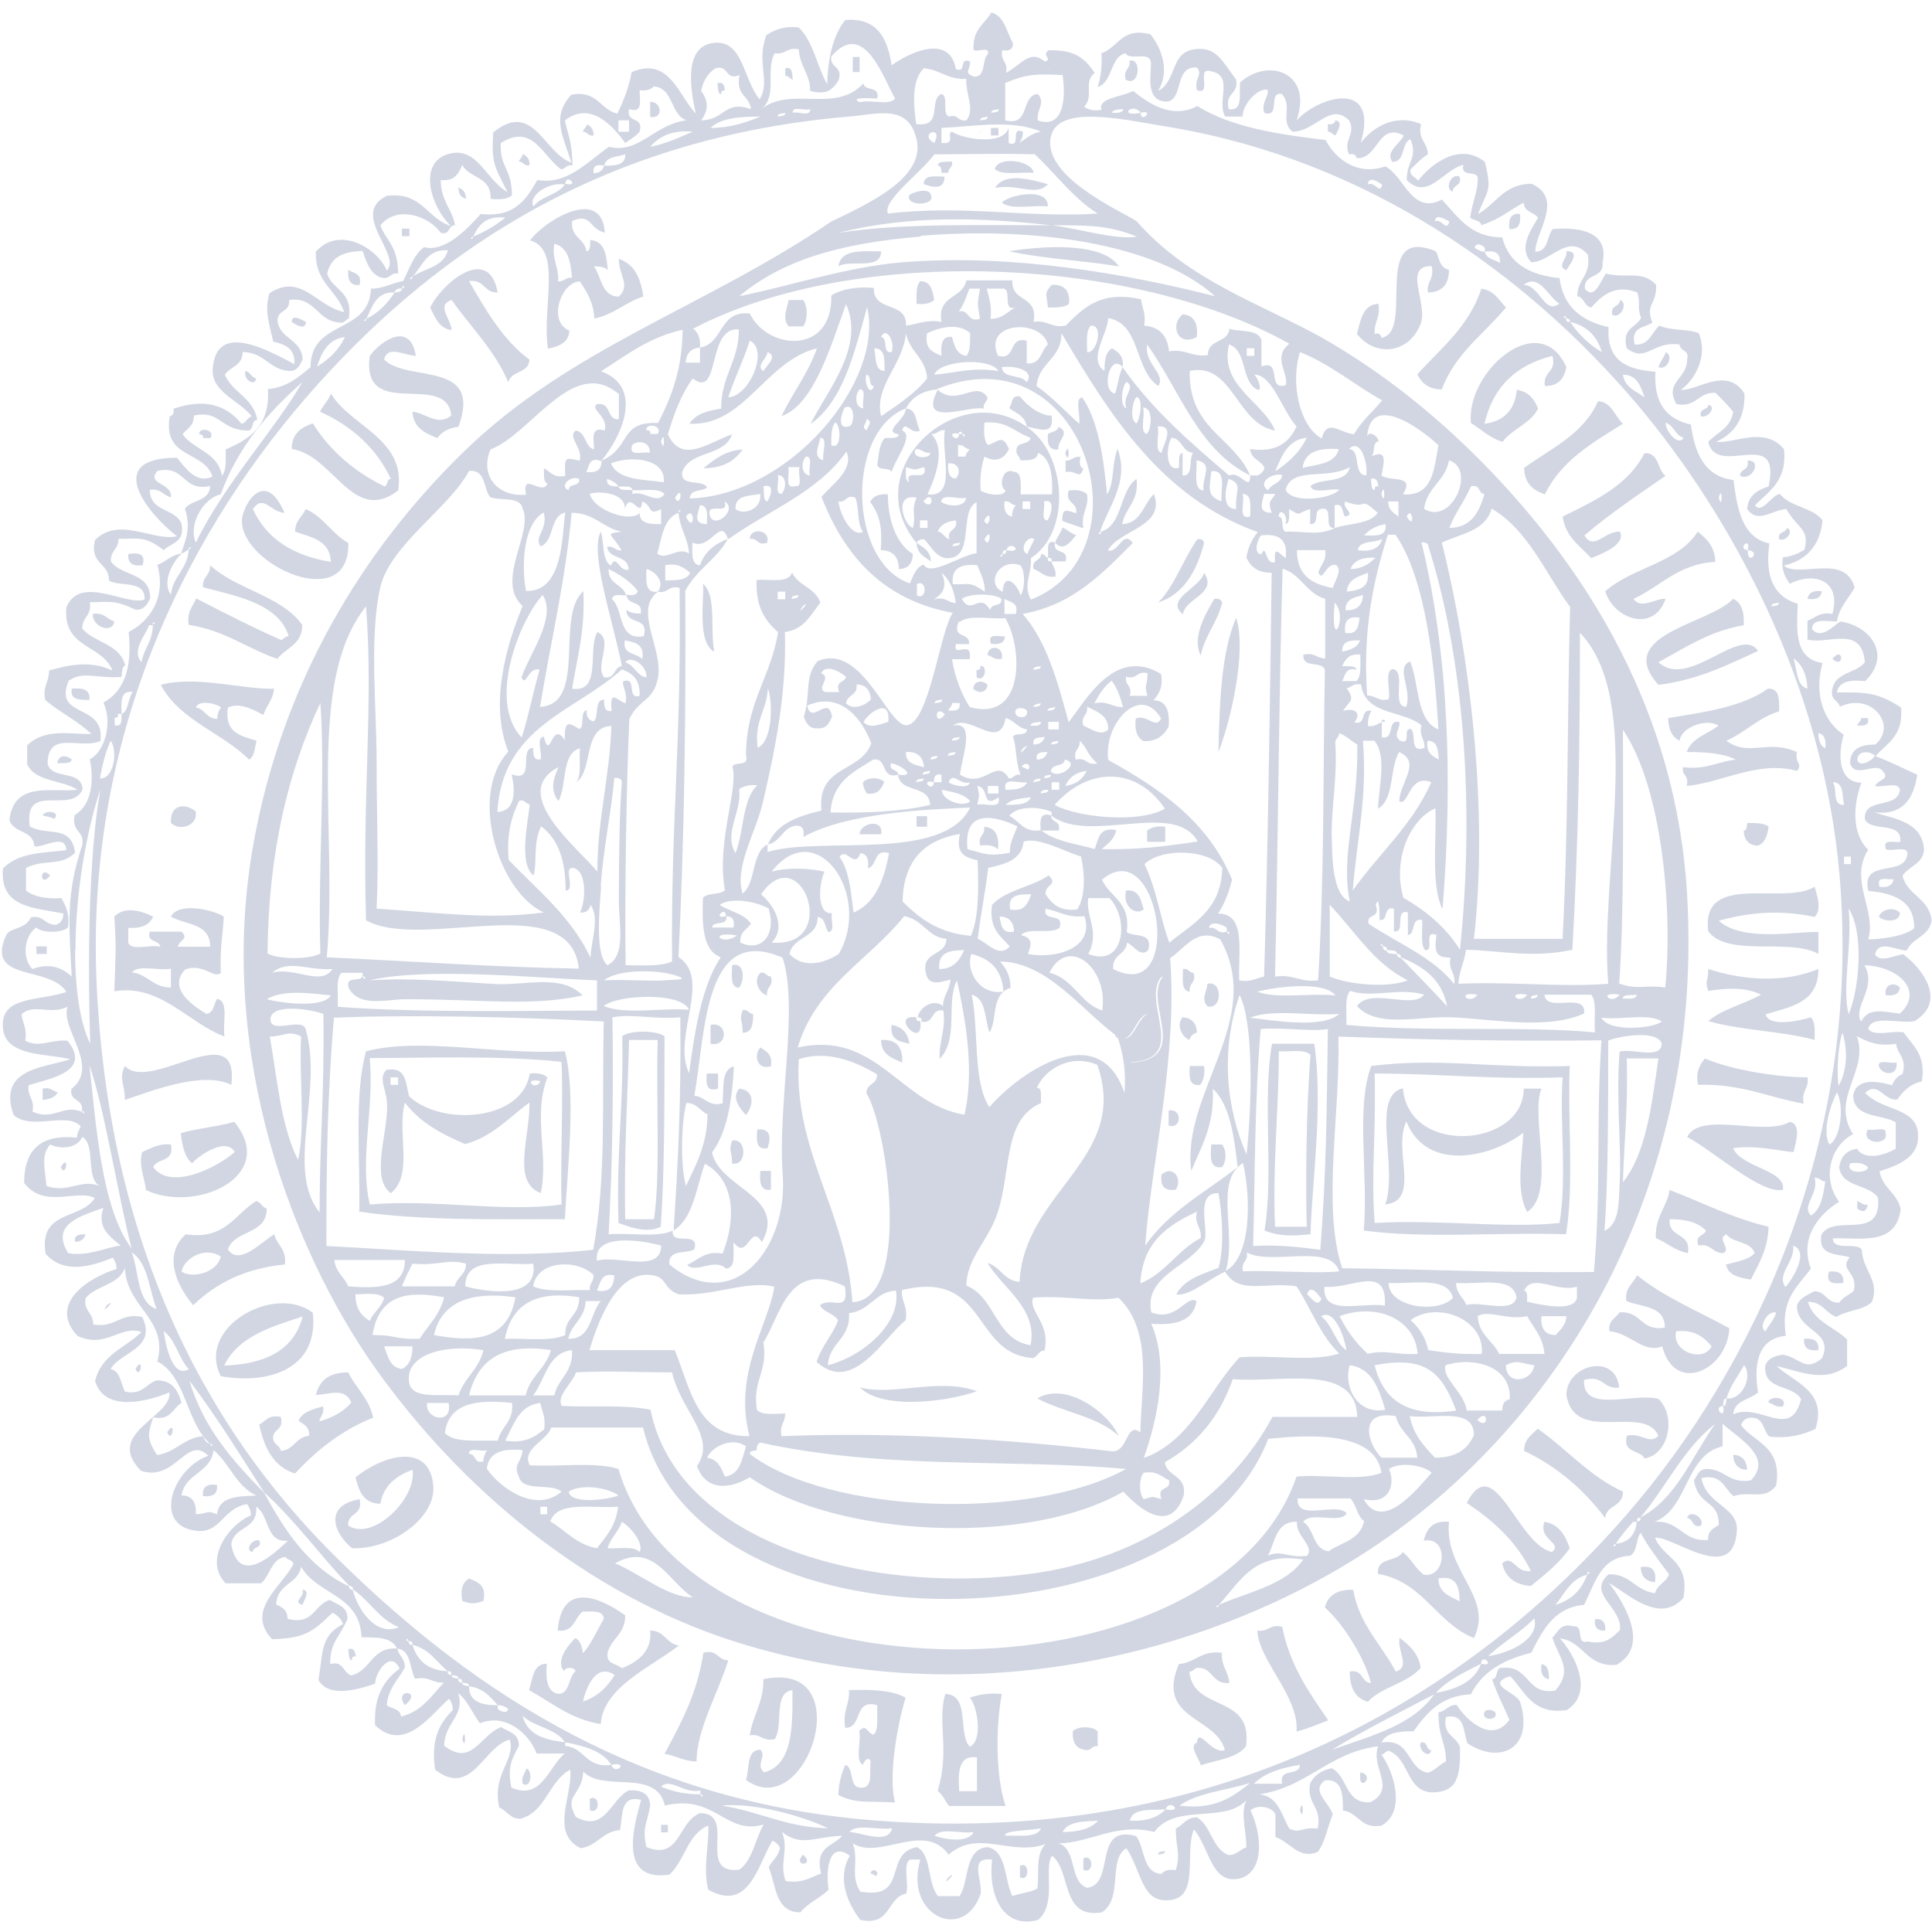 <?xml version="1.0" encoding="utf-8"?>
<!-- Generator: Adobe Illustrator 22.0.0, SVG Export Plug-In . SVG Version: 6.00 Build 0)  -->
<svg version="1.1" id="Ebene_1" xmlns="http://www.w3.org/2000/svg" xmlns:xlink="http://www.w3.org/1999/xlink" x="0px" y="0px"
	 viewBox="0 0 512 512" style="enable-background:new 0 0 512 512;" xml:space="preserve">
<style type="text/css">
	.st0{opacity:0.25;}
	.st1{fill:#475D8B;}
</style>
<g class="st0">
	<path class="st1" d="M496.9,200.3c-1.2-1.3-4.6-1.5-4.7,1c0.5,2.4,4.3,0,4.6-1c4,1.5,7.5,3.3,11.3,5c-1,6.3-3.6,10.8-11.4,10
		c5.7,1.8,12.6,2.5,13.2,9.8c-0.3,4-4,4.3-5.7,7c1.3,5.3,7,5.8,7.7,11.8c-0.6,4.3-5,4.5-6.6,8c-2.7,0-7.4-3-8.4,1
		c1.3,2.5,5.8,0,7.5,0c5.3,4,11.5,12.5,3,17.7c-4,0.8-11.2-1.8-12.3,2c1.3,2.3,6.6,0.4,9.4,1c2.4,3.6,6,5.8,4.8,13
		c-3,0.6-5,2.6-6.5,4.8c-3.6,0.4-5-5-8.5-1.8c4.4,5,14.4,3.7,14,11.8c0,4.8-4.3,7.2-10.2,9c0.7,4.4,4.6,5.6,5.6,10
		c-1.2,10.2-11.5,7.4-18,7.8c0.2,3.5,6.3,0.8,7.7,3c0.3,5.7,4.8,8,2.7,13.8c-2.3,2.3-6.7,2.2-9.4,4c-3-1-3.6-4-7.6-4
		c1.6,5.3,7,6.6,10.4,10v7c-6,4.5-12,1.6-18.7,0c4.7,4.4,13.6,6.7,10.3,16.7c-3.3,1.5-7,2.6-12.2,2c-1.7-1.5-1.4-5-4.7-5
		c-1.6,0-2.4,0.8-2.8,2c3.6,4.7,11,5.6,9.3,16c-3,4-7,1.3-11.3,2.8c-2.5-2-3-6-8.5-4.8c1.2,7,9.7,7.6,9.4,13.8
		c-0.8,14.8-16.7,1.6-21.7,2c2.2,5.6,9.4,6,7.5,16c-6.3,7-14.5-1-19.7-4c4,5.3,11,16.7,2,21.7c-8,0.7-8.6-6.2-15-7
		c3.7,4,9.3,14.3,1.8,19c-9.2,1.3-11-5-15-9c-7,2.3,2,4.3,2.7,7c3.7,12.4-5.6,16.4-14,10.8c-1.2-3-0.5-8-5.7-7c-1,5,2.8,5,3.7,8
		c0.2,8-0.8,12-7.5,12c-6.8-0.4-5.8-8.8-11.3-11c-1,0-1,0.8-2,1c3.3,4.5,6.6,15.2,0,18.8c-5.5,1-6-3.4-10.2-4c0-4.3-0.2-8.4-4.7-8
		c-4,2.7,1,5.8,2,9c-1.4,3.4-2,7.4-4,10c-5,2-7-2.4-11.2-4v-6c-0.8-2-5-2.7-6.6-1c3.2,6.6,3.6,16.3-2.8,18c-7.6,1.8-8-8-12.2-13
		c-2.7,6.5,2,19-7.5,18.8c-6.4,0-6.5-8-10.4-13.8c-5,3-0.7,13.2-6.5,17c-11,1.8-8-11-13.2-15c-2.3,3.3,1.4,12.7-3.7,17
		c-8.6,2.4-13.3-5.4-12.2-16c-6.2-0.7-2.6,5-3,9c-4.4,13.2-20.5,5.8-16-9h-2.7c-2,1-0.3,6.2-1,9c-5.2,1-4,8.8-12.2,7
		c-3.3-4.2-6.3-11-2.8-17c-5.3-4-6.5,3.3-5.6,9c-2.2,2.2-5.4,3.4-7.5,6c-6.7,0-6.4-7.2-8.4-12c1-1.8,2.5-2.7,3-5c-0.3-1-1-1.5-2-2
		c-4,6.7-6.2,19-17,13c-1.5-5.7,0.3-12.3,0-17c-5.5,2.2-6.2,9.3-10.3,13c-13.5,2-9.6-12.4-7.5-19.8c-5.6-1.4-4.8,4-5.6,8
		c-4.6,0.3-6,4.2-10.4,4.8c-8.3-4-2-14.2-2.8-20.8c-5.7,3-6.4,11.2-13.2,13c-2.8,0-3.6-2.2-5.6-3c-2-9,4.4-12.4,2.8-18
		c-7,1.8-10,15.5-19.8,8c-1.2-8.2,1.3-12.5,4.7-15.8c0-1.4-0.4-2.2-1-3c-5,4.4-11.8,14.4-19.6,7c-0.4-7.7,2.4-12,6.5-15
		c-2.3-5-6.4,0.8-6.5,4c-4.6,1.6-12.4,3.8-15-1c1.2-7,0.4-11.7,6.5-14.8c-0.5-1.4-1.5-2.4-2.8-3c-5,4.8-7,6.8-16,7
		c-7.2-7.6,2.6-14,5.6-19.8c0-1.4-1.6-1-2-2c-3.8,0.4-4,4.8-6.5,7h-9.4c-6-6.2,0.8-15.6,6.7-18c0-1.3-0.4-2-1-3c-6.8,1.2-7,8.2-14,7
		c-11-1.7-5.7-16.5,3.7-19.8c-5.7-5.7-8.7,7-17.8,4c-10-10,8.3-14.3,7.5-20.8c-6,2.5-17.2,5.3-19.7-3c1.6-7,8-8.8,12.3-13
		c-5.5-2-9.5,4.6-17,1c-8-8.7,3.4-15.6,10.4-17.7c0-1.4-0.5-2.2-1-3c-6.2,2.5-13,4.3-17.8-1c-2-11.7,9.5-9,13-14.8
		c-4.5-2.5-13.4,3-18.7-4c0-9,4.6-13,14-12c0-1.3,0.6-2,1-3c-3.6-4-13,1.2-17.8-3c-4.4-12.6,8.5-12.5,15-14.8
		c-5.4-1.5-17-0.5-17.8-8c-1-8.8,9-7.3,16.8-9.8c-4.4-7.2-21.6-2.5-16-15c1-2.2,5-1.4,6.6-4.8c3.4-0.7,3.6,2,6.6,2
		c1.2-0.4,2-1.3,2-3c-7.8-1.6-17-1.5-16-12c4.4-4.3,10.4-4,16.8-4.8c-0.3-4.6-6-0.6-8.5-1c-0.2-4.4-5.6-3.4-6.6-7
		c1.2-10.5,11.4-7.2,18-8c-4-2.7-11.2-2-13.3-6.8v-5c5-4.7,11.6-2.8,17-3c-3.6-3.5-8.4-5.7-12.2-9c-0.8-3.6,1-4.6,1-7.8
		c5.8-1.7,11.3-2.6,16.8,0c-2.7-7-13.3-5.8-12.2-16.8c3.7-8.7,15.8-0.3,20.7-2c0.3-5.3-6.3-3.3-9.4-5c0-5-5.3-4.2-3.7-10.8
		c6.4-6.4,15.5,0.5,21.7-1c-7.4-5.6-20-20.8,0-20.8c2.3,2.7,5,7,9.4,5c-2.2-7-13.3-4.6-11.3-16c0.8-0.2,1.2-0.8,1-2
		c8-2.7,13.8-1.2,18,4c1.2-0.2,1.5-1.6,2.7-2c-3.4-4.3-11-6.5-10.3-12.8c1-12.3,14.4-4.8,21.6-1c0.3-4.3-2.6-5.2-5.6-6
		c-1-4.5-2.4-8.2-1-12.8c8.5-5.5,12.4,3.5,19.8,5c-2-6-7.8-7.8-7.5-16c6.2-7,16.3-1,18.8,5c4.2-4-10-15,0-19.8c9.3-1.2,10.6,6,17,8
		c-5.4-5.2-8.7-16.4-1-19c8-2.5,10,6.6,16,10c-3.5-7-4.3-7.5-3.8-15.8c10.6-8.6,13.3,5.3,20.7,8c-2-6.8-5.5-12,0-18
		c7-1.3,7.6,4,12.2,5c1.6-3.3,3-6.7,3.8-11c10-4.3,12.5,6.4,17,11c-1.6-7-3.3-18.6,5.6-18.8c7,0,7,9.8,11.3,15c3-4.8-1-9.5,1.8-17
		c2.2-1.4,4.7-2.5,8.6-2c3.8,3.7,4.8,10.2,7.5,15c0.2-6,1.2-12.5,4.8-17c8.6-0.7,11.2,5,12.3,12c4.5-3.3,15.4-8.5,17,1
		c3,1.2,0.7-3.3,3.8-2c0,2.4-1.8,3,1,4c3.3,0.2,2-4.4,3.7-6c0.6-2.7-4.5,0.7-3.8-2c0-4.7,3-6,4.7-9c3.6,1,4,5.2,5.7,8
		c0.2,1.8-1,2.3-2.8,2c-0.6,3,1.7,3,1,6c4-2,6.2-6.4,10.3-3c2.2-0.6-1-1.6,1-3c6,0,9,1.2,12.2,6c-3.2,2.7,0,6-2.8,9
		c1,0.7,2.4,1.2,4.6,0.8c-1-3.2,5.2-3.3,8.4-5c3.7,3,10.2,7.7,17,4c9,5.6,21.2,7.5,34,9c2.6,5,8.4,9.6,15.8,7c5,2.4,7,13,15,8.8
		c4.3,4.5,7.5,10,16,10c1.8,7,7.3,10,15.2,10.8c1,7.8,6,11.4,13,13c-0.6,9,5,11.3,12.4,11.8c-0.5,8.4,3,12.6,9.4,14
		c1,7.5,3.6,13.8,11.3,14.7c1,8,2.4,15.3,9.5,16.8c-1.3,9.3,1.5,14.2,7.5,16c0,5.2-1.6,14.6,6.6,15.7c-2.4,8.4,0.4,15.6,5.6,19
		c-1.6,5.3-1.4,12.7,4.7,12.7c-2.3,6.2-2.5,13.7,1.8,17.8c-5.2,8,2.3,16.2,0,23.7c1.4,0.2,10-0.6,12.2-3c0-7.3-5.6-9.2-12.2-9.8
		c-2-9,10-3.3,10.4-10c-0.2-2-4-0.4-5.7-1c-1-3,2-1.7,3.8-2c0.5-5.7-7.7-2.4-9.4-6c-0.4-6,8.7-2.5,9.3-7.8c-0.4-2.3-4.7-0.5-6.6-1
		c0.8-1.8,4.2-1.7,2-4c-1.8-2.5-7.3,2.2-8.6-2c0-4,3-5,6.7-5c6-5.2-1.2-14-9.4-10c-0.4-1.8-2.7-1.7-2-4.8c1-4.5,6.3-4,8.6-7
		c-0.8-10-9.8-4.6-15.2-6v-5c2-0.7,3.2-2.4,6.6-1.8c2.4-8.6-4.4-11.4-11.3-8c-1-1.6-2.4-3.3-1.8-7c2.2-0.2,4-1,5.7-2
		c1.5-5.6-2-5.7-4.8-10.8c-4,0.3-7.5,4-10.4,0c0.3-3.6,2.7-5,5.7-6c3.5-16.3-13.7-2-16-11.8c2.3-2.5,6-3.6,6.6-8
		c-1.4-1.7-3-3.4-4.7-5c-4.7-0.2-5,4-10.3,3c-3.4-5.8,2.8-6.6,2.8-11.8c0.7-2.7-1.8-2-2-4c-7.3-1-8.7,5-14,1c-1.4-5.4,2.4-5.4,3.8-8
		c-1.2-3.4,0-3.5-1-6.8c-5.3-2-8.7,0-12.2,4c-2-0.4-1.8-2.7-3.7-3c0-4.6,3.7-5.4,2.8-11c-5.2-6-9.8,2-15,2
		c-3.5-3.7-0.2-8.4,1.8-11.8c-1-1.5-3.7-1.4-3.8-4c-4.3,2.3-5.6,4-11.2,6c-0.3-1.4-2-1.2-3-2c0.7-4.6,2-7,2-10c0.5-3-4.7-0.3-3.8-4
		c-5,1-9.5,9.7-15,4c0-5.2,3-5.7,1-10.8c-2.6,1-1.2,6-4.8,6c-2-2.7,2-4.7,3-7c-6.9-3.6-6.7,6.4-12.5,6c-0.2-1-0.8-1.2-2-1
		c-1.7-3.7,2-5.4,0-9c-5-5-8.8,3-15,3c-3.4-2.8,0.2-6.7-2.8-10c-3.8-0.7-0.2,6.5-4.7,5c-0.7-3,1-3.6,1-6c-1.8-1-6.6,3-6.7,7h-4.6
		c-2.4-4,2.4-10.8-3.7-12c-4.3-1.4,0.5,6.6-3.8,5c-0.8-3.3,1.7-4,0-6c-6-0.4-3.5,7.8-7.6,9c-7,0.4-4-9-4.7-10.8
		c-0.6-2.4-5.8,0-6.6-2c-4.2,1-3.3,7.6-7.4,9c0.8-2.6,1.2-5.4,1-9c4.5-1.5,5.3-7,13-5c3,3.8,5.2,9.8,2,15c5-2.6,3.2-10,9.4-11
		c6-1,7.5,3,11.3,8c0.7,4-3,3.3-2,7.8c3.8,0.7,2.8-3.7,3-7c7.4-6.8,19.5-2.7,15,10c6-6.5,22-11,17,6c3-4,9-8,16-5
		c-1,4,1.7,4.7,1.8,8c-1.7,1-3,2.5-4.6,4c-0.3,1.8,1.2,1.8,2,3c3.3-4.3,11-10.4,17.7-5c2,8,0.7,7.3-1.8,13.8c4.8-2.6,6.8-8,14.2-8
		c8.8,4,0.7,13.3,1,18c3.5,0,3-4.2,4.6-6c7-0.6,15,0.7,13.2,8.8c0.5,4.5-5,2.7-4.7,7c2.6,3.3,4.4-2.6,5.6-4c5.2,1.4,9.7-1,13.3,3
		c0.2,5.3-3,5-1,10c-2,1.4-5.8,1-4.7,5.8c4,0.3,4.4-3.3,6.6-5c3,1.4,7.5,0.8,10.4,2c2.5,6.2-1,12.2-4.7,15c4,0.4,12.2-6.4,16.8,1
		c0.2,7-3,10.7-7.5,12.8c4.8,0.5,13-4.3,18,2c0.8,8.5-4,11-7.7,14.8c1.8,2.5,4.3-2.7,6.6-3c2.7,3.5,8.7,3.5,11.3,7
		c-0.7,6.8-4.3,10.6-10.3,12c4.3,3.4,16.2-3.4,18.8,5.8c-1.6,3-4,5-4.7,9c-2.7,0-6.5-1-6.6,2c2.4,3,5.8-1,7.5-2
		c8.2,1.2,13.6,9,6.6,15.8c-3.8-0.4-7,0-7.5,3c7,0,10.5-0.3,17,4c0.7,7.4-3.6,9.4-6.7,12.8H496.9z M220.3,15.1c-0.4,3,3,2.2,2,6
		c-1.8,3.2-3.8,4-7.6,3c0-4.6-2.8-6.5-3-11c-3-0.8-3.5,1.5-6.4,1c-2.6,4.8,1,11.5-3.8,15c8-6.6,19.8,1.2,27.3-7
		c0.3,2.2,4.4,0.5,3.7,4c-1.3,0-7.7-0.5-4.7,1c3-0.8,8,1,9.4-1c-3-5-8.2-21.5-17-11H220.3z M248.5,16.1
		C249.2,16.7,248.1,15.7,248.5,16.1z M279.5,17.1C280.2,17.7,279.2,16.6,279.5,17.1z M185.5,31.9c-8.6,1.8-5.8-8.4-12.2-9
		c-1,1-2.2,1.2-3.8,1c0,2.7,1,6.3-2.8,5c-0.8,4,4,1.7,2.8,6c-1,1.3-2.5,2-3.8,3c-3.2-4.3-9-11.3-16-6c0.7,3.5,2,5.8,2,12
		c-1.6-0.4-1.7,0.8-3,1c-5-3.6-7.5-12.3-16-7c-0.3,6.5,2.8,6.4,3,13.8c-1.2,1.2-3.4,1.2-5.7,1c0.3-6-5.6-5.3-7.5-9
		c-1,2.5-2.2,4.4-5.7,4c0,5.5,3,7.6,3.8,12c-2,0-1.2,2.7-3.8,2c-3-4.3-11.4-7.5-16-2c1.4,4,4.7,5.4,4.7,12.8c-2.2-0.4-2,1.8-4.7,1
		c-2.7-1-3.7-4-4.7-7c-4,0.2-8.2,0.8-9.4,6c1.4,4.5,7,4.6,5.7,12c-0.7,0-1,1-1.8,1c-6.7,0-6.7-7-14-6c0.4,3.5-3.5,2.4-3,6
		c1,4.5,6.4,4.5,6.6,9.8c-0.8,1.5-1.4,3.2-3.7,3c-5.2-0.4-6.5-5-12.2-5c0,3.7-3.3,3.8-4.7,6c2,4.8,7.5,6,8.6,12
		c-1.8,0-0.7,3-2.8,2.8c-7.3-0.3-6.8-5.4-14-4c0,3-2,3.5-3,5c3,4.2,9.4,4.7,10.4,11c1.3-1.4,1-4.4,1-7c6.2-2.7,11.8-6,11.2-16
		c5-0.4,8.2-3.2,11.3-5.8c0-12.7,15.6-8.7,16-20.8c3.4,0,5.4-1.5,8.5-2c1.7-3.2,2.8-7,5.6-9c5.5,1.5,11.6-5,15-8.8c9,1,12-3.8,15-9
		c8,1.4,13.4-5,19-8.8c9,2.3,13-8.4,24.4-7c6.6-0.2,6-5.4,13.2-3c-0.3-3.6-4.2-3.5-3-9c-4,1.6-2.7-2.8-6.4-1.8c-2,1.3-3.2,3.2-3.8,6
		c2,2.6,2,5.2,0,7.8L185.5,31.9z M242.9,32.9c7.2,0.8,3-6.4,6.6-8c2,0.5,0,5.3,2,6c2.5-0.8,2.3,1.4,4.6,1c2.4-3-0.3-7,0-11
		c-5,0.3-7-2.5-11.3-2.8c-3.3,3.3-2.7,9.6-2,14.8H242.9z M266.4,21.9v10c6.7,1.7,4-6.5,8.6-7c2.2,2.3-0.3,4,0,7
		c6.5,2.3,7.6-5,6.6-12c-7-0.4-9.7-0.2-15,2H266.4z M259,24.9C259.6,25.6,258.6,24.6,259,24.9z M262.7,24.9
		C263.4,25.6,262.4,24.6,262.7,24.9z M214.7,28.9c-1.3,0.6-4.8-1-4.6,1C211.4,29.4,214.9,31.1,214.7,28.9L214.7,28.9z M264.7,28.9
		c-0.8,0.3-2,0-2,1C263.5,29.7,264.7,29.9,264.7,28.9z M297.7,28.9c-1.2,0.2-2.8,0-3,1C295.7,29.9,297.4,30.1,297.7,28.9z
		 M302.3,29.9C302.3,32.9,306.1,28.9,302.3,29.9C300.1,26.9,296.1,31.1,302.3,29.9z M208.1,29.9c-0.8,0.3-2,0-2,1
		C206.9,30.7,208.1,30.9,208.1,29.9z M242.9,36.9c-2.2-9.5-10.4-6.6-18-6c-63.4,5.4-107.6,34-141,71.3
		c-32.8,36.6-61.3,90.7-58.3,158.4c3,65.7,26.5,115.8,64,152.6c37.2,36.6,81.6,64.7,143,69.3c92.4,7,158.4-34.4,199.4-82.2
		c31.3-36.4,61.6-96.5,55.5-168.3c-4.3-50.4-28.5-95-53.6-124.8c-29.6-34.9-71.6-64.6-123.3-73.4c-12.3-2-29.6-6.2-32,2
		c-3,10.7,18.2,20,22.6,22.8c13.7,15.7,32.5,21.7,48.8,30.7c16.8,9.5,31.9,21.8,45.3,35.8c25.2,26.4,49,63.3,51.8,112
		c4.2,72.2-28.3,130.7-72.5,165.2c-42.7,33.5-112.7,54-179.7,32.8c-39.6-12.6-73-40.7-96-73.3c-21.2-30.4-41.3-82-32-136.7
		c7.6-44.5,29.7-79.7,55.6-105c28.5-28,64-38.4,97.8-61.4C230.3,53.9,245.3,47.1,242.9,36.9L242.9,36.9z M188.3,33.9
		c5.2,0,9.3-1.4,13.2-3C196.2,30.9,191.1,31.2,188.3,33.9z M261.7,30.9c-0.7,0.3-1.8,0-2,1C260.7,31.7,261.7,31.9,261.7,30.9z
		 M163.9,34.9h2.8v-3h-2.8V34.9z M249.5,32.9C250.1,33.6,249.1,32.5,249.5,32.9z M249.5,33.9v4c4,0.4,1.2-2.7,2.8-3
		c2.2,1.7,13.4,4,15-1v4c3.6,1.4,0.2-4.5,3.8-3c0,1.4-0.4,2.2-1,3c3-2,3.3-2.5,5.7-3C268.4,31.6,258.4,33.5,249.5,33.9z M172.3,38.9
		c4.3-0.8,7.7-2.5,11.3-4C178.1,34.4,174.8,36.1,172.3,38.9z M247.6,37.9C250.2,32.9,243.1,35.4,247.6,37.9z M273.9,40.9
		c-10.3-0.3-15.5,0-26.3,0c-3.3,4.7-13.8,12.2-12.3,15.7c20.2-2.4,37,1.2,55.6,0c-6.7-4.2-11.2-10.7-17-16V40.9z M160.1,43.9
		c-2-0.4-3,0-2.8,2C158.9,45.9,159.7,45.1,160.1,43.9c2.8,0,5.7,0,5.6-3C163.7,41.6,160.7,41.4,160.1,43.9z M155.4,46.9
		C156.1,47.4,155.1,46.4,155.4,46.9z M149.8,48.9c-4.7-0.8-10,3.2-8.4,5.8c2-2.8,6.6-3,8.4-6c4,1,0.2-3,0,0V48.9z M366.2,48.9
		c-0.5-0.4-3.6-2.6-3.7,0c1.8-1,3.2,2.8,3.8,0H366.2z M376.6,56.7C377.2,57.3,376.2,56.3,376.6,56.7z M125.4,62.7
		C124,63.2,125.4,63.7,125.4,62.7c3.2-1.3,6-3,8.5-5C128.9,57.1,126.9,59.5,125.4,62.7z M278.7,59.7c7,0.8,17,4,22.6,3
		c-7.6-3-12.3-3-22.7-3c-18-2-37.4-2.8-56.4,2c17-2.6,37-2,56.3-2H278.7z M384.1,58.7c-0.8-0.4-3.8-2.4-3.8,0
		C382,57.7,383.3,61.7,384.1,58.7L384.1,58.7z M243.9,62.7c-21.8,1.8-36.7,6.4-48,15.8c13.6-2.7,28-7.7,43.3-9c29-2.3,59.2,3,82.8,9
		c-15.6-14-48-18.5-78-16L243.9,62.7z M393.5,66.7c0.4,2,2.6,2,4,3C397.7,67,396.1,66.3,393.5,66.7v-1c-0.6-0.8-2.4-1.6-2.7,0
		C391.6,66.1,392.3,66.7,393.5,66.7L393.5,66.7z M119.8,66.7C120.5,67.2,119.4,66.2,119.8,66.7z M109.3,73.3
		C107.9,73.9,109.3,74.5,109.3,73.3c3.2-2.2,8.3-2.5,9.4-7C113,66,112,70.6,109.3,73.3z M185.5,92.1c-2.4,0.2-3.6,1.5-3.8,4h3.8
		V92.1c6.3-1,5-10,13.2-9c4.8,9.8,22,11,21.6-4.8c2.8-1.7,6.6-2.4,11.3-2c-0.3,6.6,8.8,3.3,8.5,10c3.2-0.4,5.4-1.7,9.4-1
		c-1.2-7.2,5.6-6,6.6-11h12.2c-0.4,6,7,3.8,5.6,11c3.7-0.6,4.6,1.7,8.5,1c5-5,9.4-9.3,20-7c0.2,2.3,1.4,3.7,0.8,7
		c4,0.3,6.2,2.6,6.6,6.8c4.5-0.7,6,1.6,10.3,1c0-4.4,5.3-3,5.7-7c2.8,1,7.5,0,8.5,3v7c5.6-2,1.3,6.4,6.4,5c1-3-3.7-7.4,1-11
		c-41-23-114.7-26.6-158-4C185,88.1,185.7,89.7,185.5,92.1z M413.3,80.5c-2.8-1.5-5.4-8.3-9.5-5c4.2,0,5.5,8,9.4,5H413.3z
		 M106.5,76.5c-1-0.2-1.7,0.2-2,1c-4.8-0.2-5.8,3.7-7.4,7c-1.4,0.5,0,1,0,0c3.2-1.6,5.5-4,7.5-7c1,0,1.7-0.2,2-1
		c1.2-0.6-0.2-1.2,0,0H106.5z M254.2,82.5c2.8-0.5,2,3,5.5,2c-0.7-4-0.7-4,0-8h-2.8c-0.8,2-1.5,4.4-2.8,6H254.2z M262.5,84.5
		c3.3,0,4.5-2,6.6-3c-3.5,1-1-4.3-3-5h-4.6C262.1,78.9,262.9,81,262.5,84.5z M322.8,80.5C323.4,81.1,322.4,80,322.8,80.5z
		 M207.1,110.3c3-6.3,7-11.2,9.4-18c-13.7,3.4-19.2,20.7-33.8,20c1.7-2.7,5-3.5,8.4-4c0-8.8,4.7-12.4,4.7-21
		c-8.6-0.8-4.8,18.7-12.2,13c-3,4-5,9.4-6.6,14.8c3.7,8,10.7,2.2,17,0c-2,6-11.2,4.2-13.2,10c-0.5,4,5,1.8,6.6,4
		c-1,1.3-4.5,0.3-4.6,3c26.2-0.8,51.6-30.8,47-50.7c-3.4,12-6.2,24.7-15,31c4-8.4,14.6-20.3,9.4-31.8
		C220.2,91.6,215.7,107.3,207.1,110.3L207.1,110.3z M415.1,84.3c-0.2,1,0.3,1,1,1c2.2,3.3,5,6,8.4,8c-1.3-4.3-4-7-8.5-8
		C416.2,84.6,415.6,84.5,415.1,84.3C414.5,83,414,84.5,415.1,84.3L415.1,84.3z M297.5,97.3c-3.4-4-5.8,6.4-2,7
		C296.3,102,296.5,99.3,297.5,97.3c7.8,11.2,18,20,28.2,28.7c3-1.4,5.6,4.6,5.6,0h2c0.7-0.4,1.6-1,1.8-2c-0.8-2-3.6-2.2-3.8-5
		c7,1,10.3-1.7,12.3-6c-3.7-4-6.5-14-11.3-13.7c0.8,0.2,2.5,4.4,1,4c-4.5-2-2.7-10.5-7.6-12c-2.6,11,9,15,12.2,22.8
		c-10.3-1.8-11.2-18.2-22.6-15.8c-0.4,15.3,11.6,17.5,16,27.7c-13.8-6.7-18.7-22.7-27.3-34.7c-0.8,5.3,5,7.6,3,11
		c-6.4-4-4.6-16.5-13.3-18c-0.2,4.3-5.5,11-1,14c0-3,0.3-5,2-6C296.3,93.3,297.9,94.3,297.5,97.3z M245.7,88.3c-0.8,4.3,1.6,5,3.8,6
		c-0.2-2.8,0-5.4,2.8-5c0.6,2.4,1.3,4.7,3.8,5c1-1,1-3.5,1-6C254.1,85.5,249.1,86.7,245.7,88.3z M264.5,94.3c5,1.3,2.5-5.3,7.6-4v6
		c3.8,0.4,3.7-3.4,5.6-5C275.9,84.3,260.3,85.3,264.5,94.3z M288.1,93.3c2.4,0.6,4.6-7.2,1-7C287.7,87.7,288.1,90.7,288.1,93.3z
		 M159.1,122.1c-3-1-3,1.5-3.7,3c2.6,0.2,4-0.4,4-3c8-3.5,4.6-10.5,15-10c3.5-6.8,6.4-14.2,6.5-24.7c-9,2-15,6.8-21.6,11
		c11.5,4.2,5.4,17.4,0,23.8L159.1,122.1z M236.3,93.3c1-2.7-1.5-7-2.8-4C235.5,89.6,233.7,93.8,236.3,93.3z M233.5,110.3
		c4.4-3,9-6,12.2-10c-0.4-5.6-4.7-7-5.6-12C239.3,96.8,231.6,102.3,233.5,110.3z M291.8,140.9C290.4,141.5,291.8,142.1,291.8,140.9
		c5.8-1.8,4.8-10.8,9.4-14c0.7,6.2-3,7.5-3.8,12c5-0.2,5.6-5.3,8.4-8c3.2,8.8-9.2,9.4-12.2,15c3,0.6,4-5.6,6.6-2
		c-8,8-15.8,16.4-29.2,18.8c6.4,7.2,9.3,18,12.2,28.7c5-6.5,12.4-20,24.5-12.8c0.6,3.6-0.6,5.3-2,7c3.5,0,4.3,3,4,7
		c-1.3,2.3-3.2,4-6.7,3.8c-1.6-1-2.4-2.7-2-6c3-1.2,5.3,3,6.7,0c-5.5-9.4-15.3,1.4-14,11c13.7,7.6,26.5,16.3,32.8,31.7
		c-0.8,3.4-2,6.4-3.7,9c7.5,0,5.3,10,5.6,17.7c3,0.6,4.4-0.6,6.6-1c1-34,1.6-74,2-107c-3.6,0-5.5-1.5-6.7-4c0.4-2.8,1.6-5,3-6.8
		c-25.4-9.1-39-30.7-52-52.7c0,7-6,7.6-6.6,14c4,2.8,7.5,6.6,11.3,10c0.4-2.2-1.3-6.7,0.8-7c4.3,6.3,5.6,15.8,6.6,25.7
		c2-3,1.2-8.6,2.8-12c3.2,8.8-2.6,15.4-4.7,22L291.8,140.9z M83.8,97.3c3.3-2,6-4.5,7.6-8c-4.4,0.6-6.2,4-7.4,8H83.8z M193,105.3
		c5.7-0.3,10.8-12.7,5.7-15C197,95.6,194.7,100.1,193,105.3z M234.4,98.3c0-3,0.2-6-2.7-6c0.5,2.5,0,6,2.8,6H234.4z M330.4,94.3h2
		v-2h-2V94.3z M202.4,98.3c0.4-1.2,4-3.8,1-5C203.4,94.8,200,97.3,202.4,98.3z M350.3,116.1c1.4-5.3,4.8-1.4,8.5-1c2-3.5,5-6,7.5-9
		c-7.4-4.1-13.6-9.5-21.8-12.8c-2.6,8.5,0,19.6,5.6,22.8H350.3z M247.6,99.3c6.6-0.6,9.5-2,17-1C262.3,94.6,248.9,95.5,247.6,99.3z
		 M272.1,101.3c2.2-3-2.8-4.5-6.6-4C265.8,100.5,270.7,99.1,272.1,101.3z M231.6,102.3c-1.6,0-0.5-2.8-2-3
		C228.9,101.3,230.6,105.3,231.6,102.3z M435.8,105.3c-1-3-2-6-5.7-6C430.6,102.7,433.5,103.6,435.8,105.3z M163.8,104.3
		c-12-10-23,10.7-33.8,14.8c-3,7,2,12.7,9.4,12c-1.2-6.5,4.4,0.6,5.7-3c-1.3-0.3-0.8-2.5-1-4c1.8,0.8,2.5,2.7,5.7,2
		c-0.2-5-0.2-5,3.8-4c1-3.4-3.4-6.3-1-8c2.8,0.5,2.3,4.3,4.8,5c0-2.6-1-6.2,2.8-5c1.2-3.7-4-5.6-2-7c4-0.6,2.4,4.3,5.8,4v-7
		L163.8,104.3z M58.5,131c-4.6,1-8.7,8-6.6,12.8c7.5-15.5,21-30,28.2-42.5C71.1,109.3,63.1,118.3,58.5,131z M248.5,103.2
		c-4,0.3-6.8,2-8.4,5c-16,6.2-15.3,40.8,1,46.4c1-2,1.5-4.2,3.7-5c1.6,3.4,9.8-2.5,14-3v-13.5c-5,2.4,0,15.6-8.4,14.8
		c-2.7-0.7-3.7-3.2-5.5-5c-1,0-1.7,0.3-2,1c-16-19.2,10.8-44.2,29.3-30.7c10.2,6.8,12,27.6,1,34.7c0.3,4.2-2.2,7,0,11
		c31.8-12.4,14.1-71.6-24.9-55.8L248.5,103.2z M298.5,108.2c-1.3-3.2,2.7-5.6,0-7C297.5,102,296.5,107.5,298.5,108.2z M228.8,108.2
		c-0.5-1.5,1-5.2-1-5C226.6,104.4,226.4,108,228.8,108.2z M301.2,112.2c0.8-1,2-6.5,0-7C300.2,106,299.2,111.4,301.2,112.2z
		 M224.9,113c1.5,0.2,2-6.4-1-5C223.2,108.8,221.5,114,224.9,113z M303.9,115c1.3-1.3,1.8-7-1-7C303.6,110,301.9,114.6,303.9,115z
		 M362.3,116c0.2-2.4,3.2-0.2,3,1c-1.8,0.2-0.7,3.4-2,4c4.3-2,3.6,1,2.8,5c2.4,1.8,9-0.4,5.7,5c8,0.6,8.2-6.7,9.4-13
		C375.9,113,362.9,104,362.3,116L362.3,116z M229.7,114c0.2-1,1.7-2.2,0-3C229.7,112.2,228,113.3,229.7,114z M220.3,118
		c3,1.4,2.4-6,1-6C220.3,113.2,220.3,115.6,220.3,118z M261.7,118c3-1,4-3,5.7,1c-1.3,2.6-3.4,3.7-6.5,2c-0.8,2.4-1.3,5.3-1,9
		c0.8,0.8,6,2,6.6,0c-2-1-0.8-6.2,2-5c2.4,0,2,3.2,2,6h8.3c0.2-5.3-0.4-9.5-3.7-11c-0.2,2-2.4,2-4.7,2c-0.2-1.3-1.3-1.4-1-3
		c0.2-2,3.4-1,3.7-3c-4-1.3-6.2-4.6-12.2-4c-0.2,2.5-0.2,4.8,1,6H261.7z M446.1,116c-2.2-0.7-2.5-3.3-4.7-4c0,2.4,3.4,6.4,4.8,4
		H446.1z M172.3,115h2c1.4-2.4-3.3-3-3-1C172,114,172.5,114.2,172.3,115z M307.8,120c0.6-2.5,3.7-7.3-1-7
		C307.4,115,305.8,119.5,307.8,120z M246.8,115c4,4,1,11.7-1,16c8,1,3.5-11,4.6-17C248.7,113.8,248.4,115.2,246.8,115z M254.2,115
		C250.2,114,253.9,118,254.2,115h0.8c0.6,1.5,1.2,0,0,0c-0.2-1-1-0.5-1,0H254.2z M175.2,117C176.2,121,176.2,113,175.2,117z
		 M218.2,122c-0.4-1.8,1.3-6-0.8-6c-0.4,2.2-2.2,5.4,1,6H218.2z M312.4,124c0.2-1.5-0.3-3.7,1-4v6c3,0.3,1.5-4.4,2.8-6
		c-3-0.2-2.8-3.7-5.7-4C309.2,117.7,308.5,125,312.4,124L312.4,124z M337.8,125c3.5-2.3,6.6-5,8.5-9c-5,0.5-6.6,4.8-8.4,9H337.8z
		 M167.5,118c-1,3.3,3,1.5,4.7,2C172.4,117,168.9,116.5,167.5,118z M254.1,121h1.8c0-1,0.7-1.2,1-2c-1.3,0-1.4-1.3-3-1v3H254.1z
		 M362.1,126c0.4-3.8-1.7-10-4.6-7c3.4,0.3,0.8,7,4.7,7H362.1z M246.5,120c-1.8,0.2-2-1-3.8-1C241.2,121.7,246.7,121.7,246.5,120z
		 M345.2,124c4-1,8.6-1,9.6-5C349.8,118.7,345.8,119.5,345.2,124L345.2,124z M176.9,121C177.5,121.6,176.5,120.5,176.9,121z
		 M192.9,142.8c-2-6-4.5,3.2-9.4,1c0,2.6-0.5,5.8,2,6C186.7,146.2,189.5,144.1,192.9,142.8c-3,5.5-8.4,8.2-11.3,13.8
		c0.2,35-0.3,67.3-1.8,97c9,6-1.8,21,2.8,30.8c1.6-11.5,3.3-23,8.4-30.7c-4.8-1.8-5-8.5-4.7-15.8c1.3-1.4,4.6-0.7,5.8-2
		c-2.3-13,3.7-26.8,2-32.7c0.6-1.6,4.5,0.2,3.6-3c0-14,6.6-20.8,8.5-32.7c-3.6-3-6-7-5.7-13.8c3.5-0.3,8.5,1,9.4-2
		c1.6,3.6,6.2,4,7.5,8c-2.5,3.2-4.4,7.2-9.4,7.8c0.5,15.6-2.4,30.4-5.7,44.6c-1.8,8.3-7.8,17.5-5.5,24.7c3.6-2.8,2.3-11,6.6-13v2
		c13.8-4.3,46.6,2.8,53.7-11.8c-13.6,0.6-33,1.6-44.2,7.8c0.3-2-0.2-3-2-3c-3.5,0.5-4,4.3-7.4,5c2.3-5.6,8-7.5,14.2-9
		c-1.3-12,10.4-10,13.2-17.8c-2.3-6.2-8-14-17-10c1.2,5.4,5.7-3.2,6.6,3c-0.8,1.6-1.4,3.2-3.8,3c-2.3,0.2-3-1.4-3.7-3
		c2-6.2,0-10.6,3.7-14.8c11.8-5,18.5,17.3,23.6,17c6-0.6,8.8-25,12.2-29.8c-18.2-3.3-28.6-14.8-34.8-30.7c2.4-3,8.8-7.2,6.6-12
		c-7.5,10.7-20.5,15.5-31,23L192.9,142.8z M214.6,125.8c-0.5-1.3,1-5-1-4.8c-1.3,1.2-1.4,4.8,1,5V125.8z M161.9,122.8
		c2,4.6,8.7,4.2,14,5C176.5,121.2,166.7,120.8,161.9,122.8z M318.9,129.8c-0.2-3.8,2.7-7-1.8-7.8c0.2,3-1,7.7,1.8,8V129.8z
		 M377.3,134.8c7.5,4.7,14-10.6,6.7-12.8c-1,5.6-5.8,7-6.6,12.8H377.3z M253.3,126.8c1.4-1.4,1-4.3-2-4
		C251.1,125.2,251.6,126.8,253.3,126.8z M210.9,128.8c2,0.3,0.4-3.4,1-5h-3C209.4,125.8,207.7,129.8,210.9,128.8z M240.9,127.8
		c-1.4-4,5.3,0.3,4-4c-3,0.8-2,0.8-4.8,0c0,1.6-0.4,3.8,1,4H240.9z M340.7,129.8c1.7,3.8,12.2,2.4,14.2,0c-2.3-0.5-7,1.3-7.6-1
		c2.8-2.3,9.5-0.5,10.4-5C351.5,127.3,342.4,123.5,340.7,129.8z M48.1,146.8c-2,1.6-5.4,7.4-2.8,10.8c0.5-5,4.4-6.6,4.7-12
		c1.4-0.5,0-1,0,0c-0.7,0.3-1,1-2,1c1.4-4,2.6-7,1-11.8c1.8-2.5,6.5-1.8,6.7-6c-7.5,1.6-6.5-5.7-14-4c-3,3.7,4,3,3.6,7
		c-2-0.5-2.7-2.4-5.6-2c0,6,6.8,4.8,8.4,9c1,5-2.7,5-4.7,7c-5-3.8-6.4-3-12-3c0,3-2.2,3-2,6c2.8,4,10.5,2.8,10.4,9.8
		c-0.8,1.5-1.4,3-3.8,3c-5.8-2.7-6.7-2-12.2-2c0.6,3.6-2,3.8-2,7c3.3,3.8,10,4,11.4,9.8c-1,0.2-0.8,1.8-1,3c-6.6,0.5-10-1.7-14,1
		c-4.2,10.2,9.8,5.7,8.4,16c-5.5,2.3-13.7-3-14,5.8c0.8,4.7,9,1.5,9.3,7c-3,6.8-15.7-2.3-14,9.8c4.6,2.7,11-0.7,12,7
		c-4,3.8-8,1.5-13,4v6c2,1.6,5.2,2.3,9.4,2c1,2,2.3,4,1.7,7.8c-1.5,1.5-7,1.5-8.4,0c-3,2-4,8-1,11c4.3-1.6,7.6-0.6,10.4,2
		c-0.7-13.3-1.6-22,2.8-34.8c0.7-4-3-3.4-2-8c4.4-2.6,5.2-8.8,4-14.8c3.8-1.8,6.2-9.5,3.6-15c5.4-3,7.7-9,6.7-18.7
		c5.7-3,10-9.2,7.6-17.8c2.3-0.8,3.6-2.7,6.5-3L48.1,146.8z M134.7,199.2c-5-12.6-0.6-28,3.8-38.6c-7.4-6.6,3-19.6,0-25.8
		c-0.6-3.3-5.5-2-8.5-3c-2-2-1-7.4-5.7-7c-5,9.6-21,19.7-23.5,30.8c-3,13-1,32-1,45.6c0,14.6,0.6,27.6,0,39.6c15.6,1,30,3,44.3,1
		C132.1,236.4,124.1,210.6,134.7,199.2L134.7,199.2z M323.7,132.9c-0.2-3.4,1.4-8.6-2.7-8c-0.5,4.7-1.2,6.6,2.8,8H323.7z
		 M207.1,130.9c1.3-1.3,1.5-5-1-5C206.7,127.4,205.1,130.9,207.1,130.9z M336.1,129.9c0.8-1.8,3.4-1.7,3.7-4c-2.7-0.7-6.7,2-3.8,4
		H336.1z M150.7,129.9c0-2,3-0.7,2.8-3C151.1,125.9,148.1,128.9,150.7,129.9z M163.9,128.9c0.3,1.3,2.3,0.8,3.7,1v1
		c3.2-1,6.5,3,8.5,0c-1.6-1.7-5.5-0.8-8.5-1C167.3,128.5,165.3,129.1,163.9,128.9c-0.7-1-1.7-1.5-3-2
		C160.6,128.9,162.4,128.9,163.9,128.9z M327.6,134.9c-0.4-4.8,2-6.6-2-8C324.8,129.5,323.6,134.9,327.6,134.9z M364.3,129.9
		c0-0.6,0-1.2,1-1c-0.2-1.2-0.4-2.4-2-2C363.5,128.1,363.3,129.7,364.3,129.9z M203.3,132.9c0.7-0.8,2.4-5-1-4
		C202.6,130.4,202.1,132.5,203.3,132.9z M384,139.9c6,0,8-4.3,9.4-9c-1.7,0-1-2.7-3.6-2c-1.7,4-4.2,7-5.7,11H384z M148,130.9
		C148.5,131.5,147.5,130.5,148,130.9z M156.3,130.9c1.2,4.5,11,7.7,13.2,5c0,3,2.8,3,5.7,3v-4c-3.7,2-2.2-1-5-2
		c-0.4,5-3.2-3.2-4.6,2c0.2-4.6-7.5-4.8-9.4-4H156.3z M366.1,130.9C367.1,134.9,367.1,126.9,366.1,130.9z M178.9,131.9
		C180.3,135.1,181.3,127.9,178.9,131.9z M194.9,134.9c2.3,1.8,7,0,6.6-4C198.5,131.5,194.8,131.1,194.9,134.9z M331.3,136.9
		c0-2.7,0.6-6-2-6C330,132.9,327.9,137.9,331.3,136.9z M337,135.9c-1-3.2-0.5-2.7,1-5h-3C334.5,133.3,333.2,135.9,337,135.9z
		 M455.5,131.9C456.5,135.9,456.5,127.9,455.5,131.9z M222.2,132.9c0.4,3.7,3.8,9.7,6.5,8c-1.6-2-1-6.3-2-9
		C224.1,130.9,224.4,133.3,222.2,132.9L222.2,132.9z M241.9,139.9c1-3.2-0.6-4.5,1-8C236.9,130.6,239.3,138.9,241.9,139.9z
		 M244.7,132.9C247.7,135.9,247.5,129.2,244.7,132.9z M256,131.9c-2,0.6-6.2-1.3-6.6,1C250.6,134.2,255.9,134.7,256,131.9z
		 M353.8,139.9c-3.4,0.5,0-6-3.8-5c-2,0.2-0.2,4.3-2.8,4v-4c-3.8,1.2-2.3,2-5.6,0c0,1.5,0.4,3.7-1,4c1-2-1.4-4.8-1.8-2
		c1.7,0,0.5,3.3,1.8,4C346.2,140.7,349.3,142.1,353.8,139.9c4-1.3,9.3-1,11.3-4c-5.3-4.8-2-0.5-8.6-3c-1,1.8,3,3.3,0,4
		c-1-1-0.3-3.7-2.8-3v6H353.8z M188.2,136.9c1.5,3.3,7.4-2,3.8-4C193.4,136.9,186.8,132.6,188.2,136.9z M268.2,136.9
		c0-1.4,0.4-2.3,1-3c-1.3,0-1.4-1.3-3-1C266,135.1,266.5,136.6,268.2,136.9z M271,134.9h2v-2h-2V134.9z M277.6,137.9
		c0.7-0.8,2.5-6-1-5C277.2,134.3,275.6,137.9,277.6,137.9z M370.6,136.9v-4h-2.7C367.9,135.3,369.4,135.9,370.6,136.9L370.6,136.9z
		 M187.3,138.9c0.2-2.6,0.3-5-1.8-5c-0.6,2.4-2,5,2,5H187.3z M179.9,135.9c-4,1.3-4.5,6.5-5.7,10.8c2.2,2,5.6-2,8.4,0
		c-0.3-4.3-2.5-6.6-2.8-11c1.3-0.5,0-1,0,0L179.9,135.9z M415.9,160.6c-6.5-9-11-20.2-20.6-25.8c-1.7,6-8.2,6.6-13.2,9
		c7.6,30.3,12.4,71.4,8.5,105h23.5c1.6-31,1.2-60,2-88.2H415.9z M139.4,156.6c10,0.4,9.5-15,10.4-20.8c-4.2,1-2.8,7.5-6.5,9
		c-2-2.5,2-4.3,0.8-9C138.7,138.8,138.1,149.8,139.4,156.6z M143.4,187.3c12.2-1,3.7-24.2,11.2-30.6c0.5,10.2-1.6,17.5-3,25.8
		c8,1.2,4-10.4,6.7-15c4.5,2-0.8,8.8,1.8,12c3,0.5,2.5-2.7,4.7-3c-2.3-11.8-8.6-30-5.6-35.6c1,2.6,0.2,7.6,2.7,9
		c1.4-3.4,2.3,2,4.7,1c-0.2-4-5.3-2.5-5.7-6c1.8-0.3,2,1,3.8,1c-2.3-4.4-5-4.4,0-5c-5-1-7.2-5-13.2-5c-1.7,18.3-5.6,34.4-8.4,51.5
		L143.4,187.3z M181.8,136.9C184.1,141.9,184.3,133.5,181.8,136.9z M372.8,136.9C375.2,140.9,374.2,133.6,372.8,136.9z M260.8,137.9
		C262.2,141.2,263.2,133.9,260.8,137.9z M243.8,139.9h2v-2h-2V139.9z M248.6,140.9c1.4,0.2,1.6,1.6,3,2c-0.8-3,2.4-2,1.7-5
		c-2.3,0.3-4,1-4.8,3H248.6z M361.6,141.9c2.8,0,6,0.5,5.6-3c-2.4,0.4-4.3,1.4-5.7,3H361.6z M265.6,140.9
		C266.2,141.5,265.2,140.5,265.6,140.9z M260.9,142.9C262.2,146.1,263.2,138.9,260.9,142.9z M334.3,146.9c1.3-3.3,1,3.2,3.6,2
		c-0.4-4.8,1.2-2,2.8-1c0.7-5-2-6.6-6.5-6c-0.7,0.6-2.3,4.7,0,5H334.3z M362.3,184.3c2.3,0,3,1.7,5.7,1c0.6-2.4-1.2-7.2,1-8
		c4,0.5-0.6,10,3.7,10c1.5-5-3-10.4,1-12c2.5,6,1.5,15.6,7.5,18c-1-16.4-3.2-39.8-11.4-51.6h-2C364,153.7,361.1,166.7,362.3,184.3z
		 M272.3,146.8c0.4-1.4,1.3-2.5,1.8-4C271.8,141.8,270.1,146.2,272.3,146.8z M359.8,145.8c3.5,0.5,5.8-0.4,6.5-3
		C364.3,144,360.3,143.1,359.8,145.8z M254.4,143.8c-0.8,0.3-2,0-2,1C253.1,144.6,254.4,144.8,254.4,143.8z M382.2,240.8
		c-3-6.4-1.5-17.4-1.8-26.6c-6.8,3-11.4,13.6-8.5,23.7c6,3.5,11.3,7.8,15,13.8c4-38.2,1-77.5-8.4-107c0-0.7-0.7-1-1.8-1
		c7.3,30,8.3,63.3,5.6,97L382.2,240.8z M463.2,145.8C463,150.2,466.9,146.1,463.2,145.8C464,141.8,460.2,145.6,463.2,145.8z
		 M266.5,145.8c-0.7,0-0.8,0.4-0.8,1c-1.4,0.6,0,1.2,0,0c0.8,0.2,1-0.4,1-1c5,1,1-3,0,0H266.5z M353.2,155.8c0.6-2,2.5-4.5,1-6
		c-2.8-1-3.6,4.7-4.8,2c0.4-2,2.2-3,1.8-6h-7.5c0,6.7,4,9,9.4,10H353.2z M357.9,150.8c3,0,5-1.4,6.6-3
		C361.1,147.6,358.8,148.5,357.9,150.8z M176.3,153.8c3,0,5.7,0,6.6-2c-1.6-1.3-3.2-2.7-6.6-2V153.8z M252.5,154.8
		c4.4,0.3,4-1,8.5,2c0-3-1.2-4.8-2-7C255,149.4,252,150.3,252.5,154.8z M265.7,156.8c0.4-5.7,4.2-1.6,4.7,1c1.3-1.5,1.3-6.6,0-8
		c-5.6-2-9.2,4.8-4.8,7H265.7z M165.9,157.8c-1.4,0-3.5-0.6-3.7,1c3.2,2.8,1.4,11,8.4,9.8c1.5-5.4-4.7-2.8-4.6-7c1,0.8,2.2,1,3.8,1
		c0.7-3.6-3.6-2-3.8-5c1.4,0.2,2.7,0.3,3-1c-2-2.6-4.7-4.3-7.7-5.8C161.1,155,165.3,154.8,165.9,157.8L165.9,157.8z M174.4,156.8
		c-6.6,4.7,1.3,15,0,22.7c-1.2,6.5-5,5.6-7.6,11c-0.7,14-1.3,45.4-1,65.3c4.4,0,9.2,0.4,12.3-1c-0.3-38.5,2.5-57,2-99
		c-3-0.8-3,1.6-5.8,1c2-2.4-0.5-5.4-3-6c0,3-0.5,6.5,3,6H174.4z M338,258.8c4.7-0.7,6.6,1.6,11.3,1c1.7-27,1.3-55.8,1.8-82.3
		c-0.7-2.5-6-0.2-5.7-4c3-0.7,3.6,1,5.8,1v-15.8c-5-1.4-6.4-6.5-11.3-8c-1,34.8-1.2,73.7-2,108L338,258.8z M247.7,158.8
		c3-0.8,3.4,1,5.6,1c-0.5-3.6-1.7-6.3-3.8-8c1.6,3.3,0.6,5.5-2,7H247.7z M356.7,156.8c3.4-0.3,6.2-1,5.8-5c-2.4,1-5.3,1.6-5.6,5
		H356.7z M243,157.8c2.7,1.4,2.7-4.5,0-3V157.8z M206.3,158.8h1.8v-2h-2v2H206.3z M138.3,195.3c1.8-5.6,3-12,4.7-17.8
		c-3-1-3.6,4.8-4.8,2c2-6,9.5-16,5.6-21.8c-6,6.5-14.7,28-5.6,37.7L138.3,195.3z M211.6,157.7c-0.7,0.2-1.8,0-1.8,1
		C210.5,158.5,211.6,158.7,211.6,157.7z M254.9,158.7c2.5,4.6,4.7-2,7.5,3c0.2-2,3.2-0.7,3-3C263.4,157.2,256.9,157.2,254.9,158.7z
		 M356.5,161.7c3,0.2,4.6-1.2,4.7-4c-2.2,0.6-4.7,1-4.6,4H356.5z M266.2,162.7h3c0.8-3.2-1.5-3-3-4V162.7z M212.7,160.7
		C210.4,164,215.7,158.3,212.7,160.7z M353.7,159.7C352.4,173.7,357.4,163.4,353.7,159.7z M471.4,159.7c-0.7,0.2-1.8,0-2,1
		C470.4,160.5,471.4,160.7,471.4,159.7z M86.6,253.7c22.3,1,44,2.6,66.8,3c-2.3-21.6-41.4-4.5-56.4-12.8c-1-34.3,2-57.3,0-83.2
		C81,180.7,89.6,220.4,86.6,253.7z M254.1,164.7c-2,4.8,3,2.6,2.7,6h-3.5c-0.8,4,4.4-1.6,3.7,4h-4.7c0.8,5,2.5,9.2,4.7,12.7
		c14.8,4,14-16,9.4-23.6c-4,0.4-9.6-1-12,1L254.1,164.7z M356.5,167.7c3.2,0.6,3.5-1.7,3.8-4C357.3,163.2,356.1,164.5,356.5,167.7z
		 M40.5,165.7h-1c-0.8,2.5-4.8,6.7-2,9.8c0.6-3.7,3-5.4,3-10c1.3-0.5-0.2-1,0,0V165.7z M416.7,251.7c-10.8,2.3-19,0.2-28.2,0
		c-0.4,3.3-1.8,5.5-2,9c14.4-0.6,27.6,1,39.7,0c-2.4-29.6,9.8-75-7.5-93C418.7,198.2,418.3,222.5,416.7,251.7z M170.2,174.7
		c0.7-4-2-4.5-4.6-5C164.8,173.7,168.8,172.9,170.2,174.7L170.2,174.7z M355.7,172.7c2.2-0.5,4-1,4.7-3
		C358,169.7,355.6,169.7,355.7,172.7z M355.7,176.5c1.4,0.2,3.5-0.3,3.8,1c-3-0.8-3,1.6-3.8,3h3.8c1.3-1.3,1-4.3,1-7
		C357.5,173.1,356.5,174.8,355.7,176.5z M171.3,179.5c0.3-3-4-6-5.6-4C168.2,176.3,168.7,179.1,171.3,179.5L171.3,179.5z M479,182.5
		c-0.2-3.7-1.4-6.4-3.7-8C476.3,177.5,476,181.7,479,182.5z M275.8,176.5c-0.7,0.3-1.8,0-2,1C274.8,177.3,275.8,177.5,275.8,176.5z
		 M131.8,215.2c5.2-0.3,4.6-6.2,3.8-10c6.5,2.4,1.7-7,5.7-7c0,1.6,0,3.5,2,3c0.4-1.7-1.3-5.8,0.8-6c1.8,7,2-4.7,5.6,1
		c-0.2-5.4,1-4.8,3.8-3c1.6-0.5,0-4.6,2-5c-0.2,1.8,0.6,2.7,1.8,3c1.6-1.2,0-5.8,2.8-5.8c0,1.5,0,3.4,2,3c-0.6-5.8,1.2-3,3.6-2
		c1-2.7-1.8-6,0-6c3-0.5,0.4,5,3.8,4c0.2-4.2-1.8-6-4.7-7c-12.3,11.2-31.6,15-33,37.7L131.8,215.2z M218.4,183.4h4
		c-1.2-3,1.4-2.4,1.8-4c-1-1-5.2-3.7-6.6-1c3,1.2-1.4,3.8,1,5H218.4z M298.4,179.4c-0.3,2.4,1.8,2.2,1,5h4.7c-1-3.2,0-2.3,0-6
		c-2.8-0.7-2.7,1.7-5.6,1H298.4z M290,186.4c3.6-0.8,4.5,1,7.6,1c-0.7-2.7-1.5-5-3-7C292.6,181.9,291.3,184,290,186.4z M224.2,186.4
		c2,2,5.2,0.4,6.6-1c-0.2-2.6-1.4-4-3.8-4C227.4,184.4,224.5,184,224.2,186.4z M275,182.4C275.6,183,274.6,182,275,182.4z
		 M366.2,191.4v4c3.6,0.7,1.2-5,4.7-4c0,2.4-1.7,3,0,4.8c3.4,1.6,0.6-3.3,3-3c1.6,1.2-0.6,6.5,3.6,5c0.2-2.3-1.5-3-0.8-6
		c-4.8-4-15-2.6-16-10.8c-2-0.4-2.5,0.7-3.8,1c2.2,3.3,1,3-1,6c3.3-1,5,0.8,3,3c3.4,1,1.4-3.8,4.6-3c-0.7,0.8-1,2.2-1,4
		c2,0.3,2.6-0.8,3.8-1H366.2z M200.7,198.2c4-1.5,4.2-12,2.8-15.8c-0.3,6-3.7,8.6-2.7,15.8H200.7z M32.2,189.2h-1c0.3,1-0.3,1-0.8,1
		v2C32.4,192.7,32.2,190.9,32.2,189.2c2-0.7,1.6-4.2,3-5.8c-3.5-0.6-3,3-3,6V189.2z M251.5,184.4C252.2,185,251.2,183.9,251.5,184.4
		z M249.7,185.4c-0.8,0.2-2,0-2,1C248.5,186.1,249.7,186.4,249.7,185.4z M70.9,252.7c3,1.6,11.2,1.6,14,0c-0.7-22.4,1.4-46.8,0-66.4
		c-8.5,18-13.8,39.6-14,66.5V252.7z M251.3,188.3c1.5,0,3.3,0.3,3-2h-2C252.3,187.3,251.5,187.6,251.3,188.3z M275.8,186.3
		c-0.7,0.4-1.8,0.2-2,1C274.8,187.3,275.8,187.3,275.8,186.3z M228.8,191.3c1.8,2,4.4,0.6,6.6,0c0.7-6.8-5.4-2.3-6.5,0H228.8z
		 M272.1,188.3c-0.4-0.7-2.5-1-3,0C268.6,190.7,272.9,190.6,272.1,188.3z M279.6,187.3c-0.7,0.4-2,0.2-2,1
		C278.4,188.3,279.6,188.3,279.6,187.3z M287.1,192.3c2,0.8,4.7,3,6.6,1c0-3.8-3-4.7-5.6-6C288.4,189.8,286.3,189.6,287.1,192.3z
		 M250.4,189.3C247.4,186.3,247.7,193.1,250.4,189.3z M252.4,192.3c6.3-1.4,2.6,8,2,13c6.5,4,9.5-4.8,13,1c1.3,0,1.4-1.3,3-1
		c-1.4-4-1-8-2-10c0.6-1.3,3.6,0,3.8-2c-2.5-0.3-3.3-2.4-5.7-3c-1.6,9-9.6-1.5-14,2H252.4z M275.9,191.3c-1,0.2-2.7,0-2.8,1
		C274.1,192.3,275.8,192.6,275.9,191.3z M277.9,193.3h2.7v-2h-2.8v2H277.9z M152.7,207.3c1.5-1.7,0.7-6,1-9c-5,1.4-3.4,9.7-5.7,14
		c-2.2-2.8-1.5-5.6,0-9c-13.3,7,5.2,21.4,10.3,27.7c0-14,3.3-25,3.7-38.6c-7.7,0.3-4.6,11.8-9.4,15L152.7,207.3z M248.7,194.3
		C249.3,195,248.2,194,248.7,194.3z M429.3,260.7c4.7,1.7,6.8,0.2,12,1c2-19.8-0.6-52.6-11.2-68.3c0,25,0.3,48.7-1,67.4L429.3,260.7
		z M235.3,195.3C236,196,235,194.9,235.3,195.3z M353.9,197.3c0.5,8.8-1,16-1,23.8c0.2,5.7,0,16,4.8,17.8c-2.5-12.3,2.3-24.2,2-41.6
		c-1.8-1-3-2.4-4.8-3C354.9,195.6,353.6,195.7,353.9,197.3z M483.7,198.3c0.3-2.2-0.2-3.7-1.8-4
		C481.9,196.3,482.5,197.7,483.7,198.3z M254.3,195.3c-0.8,0.3-2,0-2,1C253,196.1,254.3,196.3,254.3,195.3z M273.9,197.3
		c1.7,0,2.5-0.7,3-2C275.3,195.5,273.5,195.3,273.9,197.3z M26.5,206.3c3.7,0.2,4.8-7.4,2.8-10C28,199.3,27.1,202.6,26.5,206.3z
		 M280.5,196.3c-0.7,0.3-1.8,0-2,1C279.5,197.1,280.5,197.3,280.5,196.3z M285.2,201.3c2.8-0.7,2.7,1.7,5.6,1c-3-2.6-2.5-4-4.7-6
		c0.3,2.4-1.8,2.2-1,5H285.2z M358.5,236c6.8-9.7,15.8-17.3,20.8-28.7c-6-2.4-6,6.7-8.5,5c0.2-5,6-10.3,0-13
		c-2.6,4.2-1.2,12.5-5.6,15c0.2-6,2.4-14-1-18h-3C362.4,211.6,359.5,222.8,358.5,236L358.5,236z M381.3,201.3c-0.2-2.5-0.3-5-3-5
		C377.9,199.5,379.5,200.3,381.3,201.3z M238.3,198.3C238.8,199,237.8,197.9,238.3,198.3z M243.8,198.3
		C244.4,199,243.4,197.9,243.8,198.3z M248.5,198.3C249.2,199,248.1,197.9,248.5,198.3z M271.1,198.3
		C268.8,201.7,274.3,195.9,271.1,198.3z M289.9,198.3C290.5,199,289.5,197.9,289.9,198.3z M244.9,203.3c-0.3-2.8-1.8-4.2-4.8-4
		c-0.2,3,2.4,3.4,4.7,4H244.9z M253.2,199.3c-0.8,0.2-2,0-2,1C252,200.1,253.2,200.3,253.2,199.3z M274.8,201.3c1.6,0,2.4-0.8,2.8-2
		C276.1,199.3,274.3,199.3,274.8,201.3z M248.4,200.3c-0.7,0.2-1.8,0-1.8,1C247.3,201.1,248.4,201.3,248.4,200.3z M238.1,205.3
		c5.4,0.7,0-3-2-3C235.6,204.5,237.9,203.7,238.1,205.3c-5,1.3-2.7-4.6-6.7-4c-5,3.2-10.8,5.7-11.3,14c9.7,0.2,18.8-0.2,26.4-2
		c-0.3-5.5-8-3-8.5-8H238.1z M278.4,204.3c1.8,2.6,8.3-2,3.8-3c-0.2,2-3.4,1-3.7,3H278.4z M272.8,203.3c0-1-1.6-1.3-2,0
		C272,203.3,272.4,204.7,272.8,203.3z M246.5,204.3c-0.8,0.2-2,0-2,1C245.3,205,246.5,205.3,246.5,204.3z M282.2,208.3
		c3-0.4,4.7-1.8,5.8-4c-2.8,0.3-4.7,1.7-5.7,4H282.2z M279.5,213.3c5.8,3.3,22.5,5,29.2,1C301.1,203,288.3,203.3,279.5,213.3z
		 M247.5,207.3C243.5,206.3,247.3,210.3,247.5,207.3h2v-2C247.8,204.9,247.5,206,247.5,207.3z M278.5,205.3c-0.7,0.2-1.8,0-1.8,1
		C277.4,206,278.5,206.3,278.5,205.3z M159.3,235c-0.5,6.7-1.6,18.2,1.7,20.8c5-2.6,3-10.8,3-17c0-12.4,0.2-24.2,0.8-31.6
		c-0.2-0.8-0.8-1.2-2-1c-0.7,8.4-3,19.2-3.6,28.7L159.3,235z M244.8,206.3c-0.8,0.2-2,0-2,1C243.6,207,244.8,207.3,244.8,206.3z
		 M257,207.3c-2.4,1-4.5-3-5.6,0C252.1,208,256.7,209.3,257,207.3L257,207.3z M275.8,206.3c-0.7,0.2-1.8,0-2,1
		C274.8,207,275.8,207.3,275.8,206.3z M266.4,209.3c2.8,0,5-0.3,5.8-2c-2,0.5-6.6-1.7-5.7,2H266.4z M278.7,209.3h2v-2h-2V209.3z
		 M488.7,213.3c-0.6-2.6,0-6-3-6C487,208.9,485.4,213.5,488.7,213.3z M195.9,209.3c0.7,6-4.2,11.3-1,16.8c2.3-5.6,1.7-14.2,5.8-18
		c-2.2-0.2-3.7,0.3-4.8,1V209.3z M258.9,213.3c2-0.7,6.6,1.5,5.7-2c-4.6,3.2-2.2-2.6-5.6-3c0.6,3,0.6,1.8,0,5H258.9z M261.9,210.3
		h2.7v-2h-2.8v2H261.9z M19.9,251.8c0,9,1,18.6,4,24.8c-0.7-22-0.4-50.2,2.7-67.4c-4,12-6.6,28.5-6.6,42.5L19.9,251.8z M257.1,212.3
		c-1.7-2-4.7-2.4-7.5-3C249.6,212.3,255.6,214.1,257.1,212.3z M277.8,209.3c-0.7,0-2,0-2,1C276.6,210,277.8,210.3,277.8,209.3z
		 M266.5,213.3c3,0,5.8,0,6.7-2C270.7,211.6,268,211.7,266.5,213.3L266.5,213.3z M134.9,228c7.7,8,16.5,15,21.6,25.8
		c0-4,2.6-10.4,0-14c-0.3,1.4-1.2,2.2-2.8,2c1.5-2.7,2-11.4-2-11.8c-2.5,0,1,6-1.8,6c0-8-2-13.7-6.5-17c-2.2,4.3-1,9.8-2,13
		c-4-3-1.5-14.2-1-18.8c-1.2-0.2-1.3-1.4-2.8-1c-2,4-3.4,8.8-2.8,15.7L134.9,228z M275.9,220c3.6,3,9.3,3.6,14.2,5c1-2.4,1-6,5.7-5
		c-0.5,2.6-2.3,3.6-3.8,5c9.3,0.3,17.4-0.8,25.4-2c-6-11-28.8,0.8-38.7-6.8v-1c-3-1.5-9.2-1.7-11.2,1c2.7,1.4,3.8,4.6,8.5,3.8H275.9
		z M256.3,225c4.8,1.3,5.5,2,11.3,1c0-3,1.2-4.7,2-7c-5.6-2.7-14.4-5-13.2,6H256.3z M239.3,239c4.5,4.5,9.6,8.3,18,9
		c2.2-5,2-12.6,1.8-20c-3-0.7-6-1.5-4.7-7c-9.4,1.6-15,7-15.2,18H239.3z M488.7,222C487.9,228,489.2,218,488.7,222z M271.3,223
		c-0.6,5-5,6-9.4,7c-0.8,6.5-2,12.3-2.8,18.8c2.2,0.7,5.6,5.3,8.5,2c-2.4-2.7-5.6-4.6-4.7-11c3.7-4,10.5-4.7,15-7.8
		c2.7,2.6-1,2.2-0.8,5c1.7,2.5,3.7,4.6,8.4,4c2.2-3.5,2-9.4,1-14C281.9,225.6,275.3,221.8,271.3,223z M222.3,252.8
		c9-15.7-6-37-17.8-21.8c4.8-1.3,10.5-0.8,14,0c-1.5,3.2-2.2,11.4,2,11c-0.5,1.4,1,5-1,5c-1-1.5-0.8-3.8-2.8-4c0,5.7-6.4,5-7.5,9.8
		C212.9,256.8,218.4,255.3,222.3,252.8L222.3,252.8z M226.3,241.8c5.6-2.4,8-8.6,9.3-15.7c-4.2-1.3-3,3.4-5.6,4c0.3-2.3-0.2-3.8-2-4
		c-1.5,4.4-3.8-1.8-5.5,1c2.5,3.5,3,9,3.7,14.8L226.3,241.8z M303.3,229c3.3,6.7,4.4,15.4,6.6,20.8c6-5,13.8-8.5,14-19.8
		C320.4,225,307.9,224.6,303.3,229z M488.7,229h1.8v-2h-1.8V229z M292,233c2,4.8,7.7,5.8,6.6,14c2,1.5,7-0.2,5.7,4.8
		c-2,2-3.6-1-5.6-2c-0.3,3.3-4,3-3.7,7c19.2,9.8,12.3-36.2-2.8-23.8H292z M201.7,237c3,2.5,7,8.4,2.8,12.8
		C223.1,251.3,212.2,221.8,201.7,237z M498.1,235c2,0.3,3.5-0.3,3.7-2C500.2,233.2,497.1,232,498.1,235z M267.6,241
		c4,0.8,4.8-1.7,5.7-4c-3.2,0-6.3,0-5.6,4H267.6z M288.4,252.8c9.6,3.8,11-9.3,5.6-14.8h-5.6C287.6,242.6,291.6,247,288.4,252.8z
		 M199,244.8c-1,1.6-3,2-2.8,5c5.7,2.7,9.6-2.2,7.5-9c-2.4-1.6-9.8-3.3-13-1C193.4,241.6,197.3,242.1,199,244.8L199,244.8z
		 M362.7,244.8c7.7,5.2,17,8.8,22.7,16c0.4-3.2-1.7-3.6-1-7c-2.6-0.2-4.7,0-3.7-6c-3.7-1.5-0.4,4.3-3,4c-1.3-1.4-0.7-5-0.8-8
		c-3.2-0.6-1.6,3.7-3.8,4v-6c-3.7-1-0.4,5.6-3.7,5v-6c-3-0.7-1.3,3.4-3.8,3c0-1.2,0-7-1-4C365.9,243.8,362,241.8,362.7,244.8
		L362.7,244.8z M352.4,258.8c4.6,2,15,3.2,20.7,1c-9-4.4-14-13-20.7-20C352.4,239.8,352.4,258.8,352.4,258.8z M360.9,240.8
		C361.5,241.6,360.5,240.5,360.9,240.8z M280.9,245.8c-2.2,2-8.4-0.2-10.3,2c2.8,0.8,3,2,1.8,5c6.8,1.4,17.8-1.2,15-10
		c-4.5,0.5-6.8-1.3-10.3-2c-0.8,3.8,5,0.8,3.7,5H280.9z M489.9,268.8c3-7,4-22.2,0-28C490.9,250.6,488.1,261.6,489.9,268.8z
		 M192.5,242.8c0.4,2.8-3.5,1-3.8,3h5.7c0.3-2-0.2-3-2-3c0-3-3.8,1,0,0H192.5z M244.2,270.6c0.2-0.8-0.3-1-1-1c0.5-2.8,4.3-5,6.7-3
		c0-2.7,1.7-4,2-7c-3.7,1-6.3,1.7-6.7-2.8c-0.2-4.8,5.5-3.5,5.6-8c-5-0.4-6.2-5.2-11.2-6c-9.3,11.7-23.3,18.4-28.2,34.8
		c21-4.7,27,15,44.2,17.8c2.6-11.2,0.5-24.3-2-35.6c-3,5.7,0.6,15.7-4.6,20.8c-0.2-4.8,1.7-7.5,1-12.8c-3.4-0.6-2.3,3.5-5.7,3
		L244.2,270.6z M268.7,246.9c0-2.6-1.4-4-3.8-4C265.3,245.2,265.5,247.5,268.7,246.9z M325.1,246.9
		C325.7,248.3,326.3,246.9,325.1,246.9v-1c-0.5-0.6-4.4-2.3-4.7,0C322.7,245.5,322.4,247.7,325.1,246.9z M195.3,247.9
		C187.3,246.6,191.3,250.9,195.3,247.9z M323.3,248.9c-6.2-3.3-9.4,2.6-13.2,5c2,26.5-5,54-6.6,76.2c6.2-9,16-14.2,24.5-20.8
		c-1-8.3-2-16.4-6.6-20.8c0.5,9.7-3,15.2-5.7,21.8c-2.7-20.8,19.7-40.2,7.6-61.5V248.9z M366.5,250.9c0,0.8,0.4,1,1,1
		c0,1,1.7,0.8,2.8,1c-0.2,0.7,0.4,0.8,1,1c4,4.2,8.2,8.4,12.2,12.8c-1.4-7.2-6.3-10.6-12.3-13c0.2-0.7-0.3-0.8-1-1
		c0-1-1.6-0.7-2.7-1c0.2-0.7-0.4-0.8-1-1c-0.5-1.3-1,0.2,0,0V250.9z M178.5,326.1c1.2-18.4,2-33,1.8-56.5c-7.4,0.6-12.4-1-18,0
		c0.3,19.8,0,39-1,57.5c5.6-0.5,13,1,17-1c-0.6,4.3,7.2-0.2,5.7,5c-2.2,1.3-7-0.2-6.6,4c17,13.8,31.6-4.4,30-24
		c-1.3-19.2,4.3-44,0-57.3c-21-9.2-20.4,20.3-23.4,36.6c3,0.2,3.6,3,7.5,2c0.3-4-0.4-9,3-9.8c-0.5,9.2-1.8,17.5-5.8,22.8
		c2,9.6,20,11.6,13.2,23.8c-3-5.3-3.8,5.2-7.5,0c-0.2,2.8,0.8,6.8-2,7c-3-3-8,1.5-10.3-1c3-1.3,4.7-3.8,9.4-3
		c3.8-9.8,3-19.6-4.7-23.8C184.5,314.7,183.8,322.8,178.5,326.1L178.5,326.1z M248.9,256.8c3.8,0,5.4-2.3,6.6-5
		C251.8,251.8,248.5,252.3,248.9,256.8z M265.9,262.8c-0.3-6-3.7-8.8-8.5-10C255.9,257.1,259.4,263.8,265.9,262.8z M278.1,257.8
		c6.4,1.5,8,8,14,10C293.8,256.5,283.1,247.8,278.1,257.8z M296.1,274.6c4.3,3,5-5,8.3-6c5,5-1,10.8-4.7,13c16.3-1,3-16,8.5-22.8
		c-7,2-11,7.4-12.2,15.8c-9.5-7-18.4-19.6-31-19.8c1.5,1.7,2.8,3.6,2.8,7c-5.4,1.7-3.4,8.8-5.6,11.8c-1.3-3.6-0.8-9-4.7-10
		c2,9.5,0.2,23,4.7,29.8c8-9.3,29-23.7,35.8-3.8C298.5,283.4,297.5,278.8,296.1,274.6L296.1,274.6z M72.1,257.8c6-1.7,13,3.7,16-1
		C81.8,257.3,76.4,254.1,72.1,257.8z M493.3,270.6c2-3.8,6-2.4,10.2-2c6.5-6-0.4-12.5-9.4-12.8c3.4,6-3,10.8-1,14.8H493.3z
		 M96.1,258.8C96.7,260.2,97.3,258.6,96.1,258.8v-1h-5.6c-1.6,1.6-0.8,5.8-1,9c22,1.7,53.4,1,68.7,1v-8c-15-0.5-44.8-3.6-60.3,0
		c12-0.8,23.6,0.5,34,1c7.4,0.3,17-2.7,22.5,3c-13.5,3-26.4,1-47,1c-4.6,0-12.3,2.3-15-3c-1-3.3,3-1.5,3.6-3H96.1z M176.1,259.8
		c1.6-0.2,6.5,0,3.8-1c-5.2-2-16.2-2-19.8,1C166.1,259.5,172.5,260.1,176.1,259.8z M353.9,263.8c-3-4-16.2-2.2-20.7-1
		C338.2,264.8,347.2,263.1,353.9,263.8L353.9,263.8z M70.7,264.8c3.6,1,14.8,2.5,17-1C82.9,263.3,75.1,262.1,70.7,264.8z
		 M330.3,306.3c1.5-13,2-35.3-1.8-42.6c-5,14.5-3.7,29.8,2,42.6H330.3z M356.7,271.6c21.2,2,47.3,0.2,66,2c-0.4-3.4,0.6-8-1-10
		h-12.4c0.4,5,11.2-1,10.5,5c-9.7,4.3-23.3,1.6-34.8,1c-9-0.4-20,3-25.4-3c3.7-5,14.7,1,17.8-3c-6.8-2-13.5,1-19.6-1
		c-1.6,1.8-0.8,6-1,9H356.7z M391.5,263.6C385.5,262.6,389.5,266.6,391.5,263.6z M404.7,263.6C398.7,262.6,402.7,266.6,404.7,263.6z
		 M407.5,263.6c-0.7,0.3-1.8,0-1.8,1C406.4,264.6,407.5,264.6,407.5,263.6z M429.2,263.6C423.2,262.6,427,266.6,429.2,263.6z
		 M433.8,263.6c-1.4,0.3-3.5-0.3-3.8,1C431.4,264.6,433.5,265,433.8,263.6z M160,266.6c5.7,2.4,15.4,0.4,22.6,1
		C180.6,262.8,163.6,263.6,160,266.6z M21.7,294.4C22.3,295.9,22.7,294.4,21.7,294.4c0.5-3.4-3.3-2.3-2.8-5.8c7.8-6-3-16-1-21.8
		c-4.6,2.3-9-1-12.2,2c0.3,2.3,1.5,3.7,1,7c3.7,2,6.7-0.4,11.2,0c6.6,8.3-4.8,10-10.3,11.8c-0.5,3,1.7,3.5,1,7c5.6,2.5,8-2,13,0
		L21.7,294.4z M71.7,269.7c-0.6,4.8,8.3-0.3,9.3,3c4.8,16.6-5.5,37.2,3.7,48.6c0-19.3,1.3-30.5,1-52.6
		C83.1,267.7,72.7,265.7,71.7,269.7L71.7,269.7z M88.5,269.7c-1.8,21.2-2,39.3-2,60.5c20.2,1,47.7,3.6,70.7,1
		c3.5-19.2,2.3-37.6,2.8-60.5C135.2,269.4,108.2,268.9,88.5,269.7L88.5,269.7z M354.8,268.7c-7.5,0.6-17.5-1.4-23.5,1
		c6,0.7,19.2,3,23.6-1H354.8z M440.4,270.7c-3.5-2.3-11-0.3-16-1C426.4,273.7,438.4,272.5,440.4,270.7z M334.1,272.7
		c-1.6,18.3-1.5,38.2-2,57.5c6.6-0.4,12.2,0.3,17.8,1c1.6-20.7,1.7-37.3,2-58.5c-4.5,0.8-11-0.5-18,0L334.1,272.7z M71.5,274.7
		c2,11.4,3,24,7.5,32.7c2-9,0.2-22,0.8-32.7c-3.2-1.8-4.5,0-8.4,0H71.5z M487.3,287.7c2.2-4,2.4-9.4,1-14
		C487,276.7,486.7,285.9,487.3,287.7z M354.7,274.7c0.5,21-4.4,45.2,1,61.4c26,0.3,38,1.2,66.7,1c2-22.7,0.5-39.5,2-61.4
		C399.2,276,376.4,275.5,354.7,274.7L354.7,274.7z M426.2,275.7c0,17.6,0,37-1,50.5c4.3-2,3.7-8.5,4-12c0.6-10.2-1-21.8,0-35.5
		c3.3-1,10.8,2.2,11.2-2c-1-4-11.6-2-14-1L426.2,275.7z M491.2,300.5c-6,3-8.6,11.6-3.8,18c-5,3-10.7,9.3-7.5,17.7
		c-3.4,4.7-8.2,8-6.6,17.8c-7.5,0.7-8.6,7.6-7.4,15c-2.2,2-6.2,2-6.6,5.8c7.2-3.2,15.2,7,18-4c-2.2-4-10-2.2-9.5-8.8
		c0.6-2,2.5-2.7,4.7-3c4.6,0.8,5.8,4.7,10.3,1c3.5-7.4-6.6-7-6.6-14c0.6-2,2.8-2.8,4.6-3.8c3.2,0,3.2,3.2,6.6,3c1-1.4,2.5-2,3.8-3
		c1.5-5-4-5.5-1-9c-3.2-1-8.5-0.2-7.5-6c3.4-5.8,16,2,15-9.8c-2.5-3.7-9.5-2.6-10.3-8c0.4-3,2-4.5,4.7-5c2,3.3,7.6,1.7,10.3,0v-7
		c-3.8-2.2-11-1-11.3-7c0.7-4.7,6.2-4,10.3-2.8c0.6-1.5,1.5-2.4,2.8-3c1.2-4.4-1.4-5-1.7-8c-4.8,0.8-7.6-0.5-10.4-2
		c3.3,9.3-7.2,16.4-1,26L491.2,300.5z M211.7,280.7c-1.5,24.2,12.6,40.3,14.2,64.4c16-0.7,9-47.2,3.7-55.4c0-2.7,3-2.2,2.8-5
		C227.4,281.7,219.6,278.1,211.7,280.7L211.7,280.7z M430.1,313.3c6.2-7.8,7.6-20.5,9.4-32.8h-8.4c0.4,13.5-0.7,21.6-1,32.7V313.3z
		 M274.9,288.3c1.4,0,0.8,2.4,1,4c-10,4.4-7.8,17-11.4,28.7c-2.3,7.6-8.3,12.2-8.4,19.7c7.7,3,7.6,14.3,17,15.8
		c2-9.7-7.5-15.2-11.4-21.8c3.5,1,4.3,4.7,8.5,5c1.2-24,29.3-32.7,20.6-57.5c-7-3-13.7,1-16,6L274.9,288.3z M34.9,330.9
		c-3.4-12.7-7-36.4-11.2-48.6C25.4,296.9,26.7,320,34.9,330.9L34.9,330.9z M484.8,303.3c3-1.5,4-10.2,2-13.8
		C485.2,292.5,482.8,299.8,484.8,303.3z M181.8,314.3c2.6-5.6,5.6-10.8,5.7-19c-2-0.8-2.7-3-5.6-3
		C180.5,297.5,180.3,309.3,181.8,314.3L181.8,314.3z M13.3,303.3c-2.6,3-1.3,6.4-1,11c6.2,2,8.7-2,14.2,0c-4-2-1-11-4.7-13
		C20.5,304.3,16.2,304.7,13.3,303.3z M324.7,337c-4,1.7-9.8,6.8-13,6c2.2-4,6.8-5.3,11.2-7c1.6-5.2,1-14.5,0-19.8
		c-6.5-0.2-2.3,10-3.8,12.8c-3.8,6.8-16,9-14,18.8c6.8,2.6,9.2-4.7,12-3c-0.8,5.3-5.6,6.5-12,6c4.8,11,1.6,25.5-2,35.6
		c12.6-4.6,17-17.7,25.4-26.7c8.5-0.7,19.4,1.3,26.4-1c-5-4.8-7.5-12-11.3-17.8c-8-1.3-15.4,2.4-19-4c7-3.4,7-19.3,4.8-28.7
		c-7.8,5-1.5,18.7-4.6,28.7L324.7,337z M495,309.3c-1-1-2.5-1.3-4.7-1C488.9,311.3,495.3,310.9,495,309.3z M480,322.1
		c2.5-1.6,3.2-5.2,3.7-9c-1.2,0-1.3-1-2.8-1c1.2,4.4-3.6,7.4-1,10H480z M18,332.1c5.3,1,10.5-1.7,14-2c-3-2.5-6.4-4.8-4.6-10
		c-5.5,2-14.3,4.2-9.3,12H18z M302.2,340.1c6.6-2.6,9.8-8.8,16-12c0.3-3-1.8-3.5-1-7C309.5,324.7,302.8,329.1,302.2,340.1z
		 M158.2,334.1c5.4-1.6,17,3.5,17-4C170.7,328.8,157.2,326.5,158.2,334.1z M473.2,341.1c1.7-2,6.5-9.4,2-11
		C475.8,334.4,470.6,337.7,473.2,341.1z M41.5,346.9c-2-5-2.2-12.2-6.6-15C36.9,336.9,36.2,345.2,41.5,346.9z M329.3,336.9
		c8.5-0.3,20,0.7,25.6,0c-2.5-7.6-18-1.4-24.5-5c0.5,2.5-1.6,2.3-1,5H329.3z M92.3,340.9c7.8,0.6,15,0.5,15-7H88.6
		C89,337.3,91.3,338.4,92.3,340.9L92.3,340.9z M109.3,334.9c-1,2-2,4-2.8,6h14c0.5-2.5,3-3,3-6C118.5,333.5,116.5,335.5,109.3,334.9
		z M123.3,340.9c6,1.6,19.5,3.5,18-6C133.9,335.5,123.3,332.5,123.3,340.9z M141.3,340.9c3.7,1.7,10,0.8,15,1c-0.2-1.8,1-2,1-4
		C153.1,333.6,142.3,333.9,141.3,340.9z M55.7,382.6C56.2,384,56.7,382.6,55.7,382.6c-6.4-5.5-6.3-17.8-14-21.8
		c3-11.3-8.2-14.2-8.6-24.8c-1.6,4.6-7.6,4.6-10.4,8c-0.6,3.6,2,3.7,2,7c6,1,7-3.2,13-2c4,8.4-5.7,9.2-8.4,13.8
		c2.6,0.5,2.7,3.8,3.8,6c4.8,1,5.6-2.2,8.5-3c4,0,5.6,2.6,6.5,6c-2.3,1.3-2.8,4.8-7.5,3.8c-1.6,4.8-1.6,5.8,1,10c5-0.7,7-4.5,12.2-5
		c0.4,1,0.8,1.8,2,2H55.7z M158.2,342c3.4,0.7,4.5-1.2,4.6-4C159.2,337.2,159.2,340,158.2,342L158.2,342z M179.8,343
		c-4-1.5-3-4.3-6.6-5c-10.2-2-15.2,14-17,19.8h22.6c4.2,10,5.7,23,19.8,22.8c-4.3-17,5-29.2,6.6-39.6C198,339.2,189,343.6,179.8,343
		L179.8,343z M351,341c-0.7,8,10,4,16,5C367.6,334.8,358.3,341.7,351,341z M202.3,355.8c1.3,7.8-3,10-1.7,17.8c1.3,1.6,4.8,1,7.5,1
		c0,2.4-1.6,3-1,6c29.5-1.2,59.8,0.8,87.5,4c4.4,0.4,3.8-8,7.6-5c0.3-12.5,3.3-27-5.8-35.7c-6.5,1.3-14-0.7-22.6,0
		c-1.4,3.6,4.7,6.7,3,14c-1.5,0-1.7,1.5-3,2c-16.3-1-12-23.6-34.8-18c-0.2,3.2,1.7,4.2,1,8c-5.8,4.5-14,19.8-23.6,11
		c1.4-4.3,4.2-7,5.7-11c-1.2-2-3.8-2-4.8-4c3-2.5,7.8,2.5,6.6-5c-15.2-7.3-17,8-21.7,15L202.3,355.8z M385,343.8
		c-1.5-5.6-10.4-3.5-17-3.8c0,6.5,13,8.2,17,4V343.8z M388.7,345.8c4-1,12.3,2.4,13.2-2c-1-5.8-10-3.3-16-3.8c0,3,2,3.8,2.8,6V345.8
		z M403.7,342c1.2,0,1,1.5,1,3c2.7,0.5,12.2,3,13.2-1v-3c-5.5,1.6-11.7-3.7-14,1H403.7z M225,348c0.4,7-5.2,7.6-5.6,13.8
		c9.7-2.5,19.6-11.5,18-19.8C231.8,342.4,230.6,347.4,225,348L225,348z M350,344c-0.4-0.6-2.7-4-3.6-1c0.7,0.5,3,4,3.8,1H350z
		 M98,350c1-2.3,3-3.4,3.8-6c-1.4-1.6-5-1-7.6-1c0,3.6,1.4,5.6,3.7,7H98z M99,353.8c6.2,0,5.5,1.2,12.2,1c2.2-3.5,5.3-6.2,6.5-11
		c-9.7-1.8-17.2-0.8-19,10H99z M115,353.8c10.7,2,19.5,1.5,21.6-10C124.6,342.1,117,345.1,115,353.8L115,353.8z M133.8,354.8
		c5.4-0.2,12,0.8,16-1c-0.2-4.8,3.8-5,3.7-10C141.5,341.8,135.5,346.1,133.8,354.8z M150.8,354.8c6,0,5.5-6.6,8.4-10h-4
		c-0.2,4.8-3.8,6-4.6,10H150.8z M356.8,357.8c-0.6-4-3.3-11-6.7-9c3,2.3,3.7,6.8,6.6,9H356.8z M362.4,358.8c5-1.2,7,0.3,13.3,0
		c-0.7-9.3-11-13.6-20.7-10c2,4,4.4,7.2,7.5,10H362.4z M373.8,349.8c2.2,2,4,4.5,4.7,8c3.6,0.5,7.8,1.2,14.2,1c0.8-9.4-12-14-18.8-9
		H373.8z M391.6,348.8c0.3,5,4,6.4,5.7,10h12c-0.4-4.5-2.8-6.8-4.6-10C399.5,350,394.5,347,391.6,348.8L391.6,348.8z M467.9,352.8
		c0.8-1.7,2.2-2.8,2.8-5C468.2,347.3,465.9,352,467.9,352.8z M412.3,353.8c1-1.4,2.7-2.4,2.8-5h-6.6
		C408.2,352.1,409.5,353.8,412.3,353.8L412.3,353.8z M50,362.8c-2.7-2.8-3.4-7.7-6.6-10c0.6,4.6,2.6,12.6,6.7,10H50z M106.5,362.8
		c2-1,2.8-3,2.8-6h-7.5C102.8,359.4,103.3,362.4,106.5,362.8z M108.5,366.8c1.2,4,8,2.6,13,3c1.6-4.8,5.5-7,6.6-12
		C117.6,356.1,106.9,359.1,108.5,366.8L108.5,366.8z M124.3,369.8h15c1.2-5.2,5.3-7,6.7-12C133,355.8,126.6,360.5,124.3,369.8z
		 M141.3,369.8h5.6c1-4.6,5-6,4.7-12C145.1,358.5,144.6,365.5,141.3,369.8z M364.3,361.8c2.2,9,8.5,14,21.6,12
		C382.2,364.1,378.2,359.1,364.3,361.8z M383.1,361.8c-1.2,3.3,5,7.2,5.6,12h9.4c0-2,0.8-2.7,2-3
		C400.6,361.8,390.1,359.5,383.1,361.8z M399.1,361.8c0,5.6,7,4.3,7.5,0C403.2,361.4,402.1,360.2,399.1,361.8z M367.1,373.6
		c-1.7-5.5-3.4-11-9.4-11.8C356,367.1,359.4,375,367.1,373.6z M457.4,370.6c-0.8,0-0.6,1.3-0.8,2c-3,0.3,1,4.2,0,0c1,0,0.7-1.2,1-2
		c4,0.5,7-5.7,4.6-8.8c-1.6,3-3.7,5.3-4.7,9L457.4,370.6z M152.7,363.6c-1,3-5.4,6.4-3.8,9c9.7,0.4,16.3-0.4,23.5,1
		c7,35,56.8,49,99.8,43.6c32-4,54.5-22,65-41.7h22.5c-0.5-14.3-19.7-9-33-10c-3.5,10-9.5,17.2-18,22c0.5,4,5.8,3.2,5,8.8
		c-3.5,10.4-11.8,3.6-16-1c-25.5,14.7-76.4,12-99-3.8c-5.4,3.2-11.6,3.7-14-3c5.4-7.6-4.3-14.6-6.6-24.8c-10.5,0-15.8-0.5-25.4,0
		V363.6z M69.9,395.4c5.6,10.4,12,20,22.6,25c0,0.7,0.4,0.8,1,1c1.4,5.4,6.3,12.4,12.2,9.8c-5.2-2-7.7-7-12.2-10
		c0.2-0.7-0.4-0.8-1-1c-7.7-8-14.2-17.2-22.5-24.7c-6.4-10-12.7-20.2-19.8-29.6c3.8,12.8,11.7,21.4,19.8,29.7L69.9,395.4z
		 M118.9,371.8h-5.7C112.5,376.1,120,377.8,118.9,371.8L118.9,371.8z M117.9,379.8c2.7,2.7,8.8,1.8,14,2c1-4,4.3-5,3.8-10
		C126.3,370.8,118.9,371.8,117.9,379.8z M133.9,381.8c5.2,0.8,7.8-1,10.3-3c0.5-3.3-0.6-4.7-1-7
		C137.6,372.4,136.2,377.4,133.9,381.8z M366.1,386.3h9.5c-0.4-5.3-4.6-6.4-5.7-11C359.7,373.5,362.5,382.8,366.1,386.3z
		 M380.3,386.3c5.3,0,8.6-2,10.3-6c0-7.5-10.4-4.2-17-5C374.6,380.3,377.4,383.3,380.3,386.3z M391.5,376.3
		C394.7,379.3,394.5,372.8,391.5,376.3z M434.8,402.3c-0.8-0.3-1,0.3-1,1h-1c-1.5,1.7-3.2,3.6-4.6,5.8c-1.4,0.6,0,1.2,0,0
		c3.4-0.3,5.2-2.3,5.6-6c0.8,0.2,1-0.3,1-1c9.5-5,13.5-16,19.7-24.7c-8.3,6.4-13,16.7-19.8,24.8L434.8,402.3z M456.5,383.3
		c-10,2.3-9,16.5-18,20c6.7-0.5,7.4,5.4,14.2,4.8c-0.2-2.5,1.4-3,2.8-4c0-6.8-5.4-4.7-6.6-11.8c1-1.5,1.4-3.2,3.8-3
		c4.5,0.2,5.6,4,11.3,3c6-6.2-3.2-11-7.5-15C456.5,377.3,456.5,383.3,456.5,383.3z M140.3,388.3c7.8,0.5,17.3-1,23.6,1
		c18.7,63.4,158.6,63.4,179.7,2c7.2-0.7,17,1.3,22.5-1c-1.7-11.3-19.8-10-30-9c-21.5,56-151,58.2-165.7-3h-24.3
		c-1.3,3.7-8,5.7-5.7,10H140.3z M187.3,386.3c3,0.4,3.8,2.7,4.8,5c4-0.5,4.5-4.5,5.6-8c-3.6-2.6-9,0-10.3,3H187.3z M201.5,382.3
		c-0.7,0.3-1,1-1,2c-0.7,0.3-1.8,0-1.8,1c21,16,74.8,17.8,99.7,4C268,386.5,234.7,389.6,201.5,382.3L201.5,382.3z M48.1,396.3
		c2.7,0,4,1.7,3.8,5c3.5-0.2,2.7-1.2,5.6,0c0.6-5.5,7.6-4.6,10.4-5c-5.3-2.4-7-8.4-11.3-12C55.8,390.5,49.1,390.3,48.1,396.3z
		 M128.1,387.3c0-1.3,0.5-2.2,1-3c-1.4,0.6-5-1-4.8,1C126.3,385.3,125.5,388,128.1,387.3z M129.1,389.3c3,4.6,12.7,12,19.7,6
		c-2.8-2.4-10.3,0.2-11.3-4c-1.6-3.3,0.6-3.4,1-7c-5.3-0.5-9,0.5-9.5,5H129.1z M368.1,389.3c1.8,4.2,0,9.6-6.7,8c5,9,14.2-2.8,18-7
		C377.4,388.3,371,387.3,368.1,389.3z M303.1,397.3c3-0.8,1.8-0.8,4.7,0c-1.4-3.8,2.6-2,2-5c-2-1-3.3-2.6-6.7-2
		C301.8,391.6,301.8,395.9,303.1,397.3z M150.7,395.3c0.6,3.6,11,2,13.2,1C161.2,394.3,154.2,393.1,150.7,395.3z M356.7,401.3
		c-2,2.5-9.4-0.8-11.3,2c3,2,2.5,7.3,6.7,7.8c3.4-2.4,8.4-3,9.4-8c-1.8-1.2-2-4.2-3.6-6h-14c-0.5,6.4,10.6,0.7,13,4L356.7,401.3z
		 M61.3,409.3c2,11.3,11.3,2.5,15-1c-6,0.6-4.8-6.7-8.4-9C68.4,405.6,61.9,404.3,61.3,409.3z M143.3,401.3h1.7v-2h-1.8v2H143.3z
		 M146,403.3c4,2.4,6.8,6,12.2,7c2.3-3,5-5.8,5.6-11c-7,0.5-16.2-1.7-18,4H146z M161,410.3c3,0.2,7-0.7,8.5,1c1.2-2.2-2.2-6.5-4.7-8
		C163.8,406.1,161.8,407.6,161,410.3z M336,412.3c3.2-1.7,5.6,0.7,10.4,0c2-2.8-3-5-2.7-9C338.1,403.1,338,408.6,336,412.3
		L336,412.3z M432,412.3c-7.8,0.3-9.3,7.3-12.2,13c-8,0.7-11,6.8-14,12.7c-7.3,1.8-13,5-16,11c-8,0.4-11.7,5-15.2,9.8
		c-3.8,0-7.2,0.3-8.5,3c8-1.3,6.6,7,12.3,8c2-0.6,3-2.2,4.8-3c0-5.2-2-6-2-13c2-0.3,2.5-2,4.8-2c2.8,4.3,9.4,10.3,14,4
		c-1.4-3.5-2.8-5.7-4.6-10.8c1.8,0,0.7-3.3,2.8-3c7.3-0.7,6.2,7.4,14,6c4.7-5.6,1-8.4-0.8-14c1.5-1.4,2-4,5.6-3c3-0.4,0.4,5,3.8,4
		c4.7,1,6.4-1,8.5-3c0.8-6-9-9.6-3-14.8c5.8-0.2,7,4.4,12.3,5c0.6-2.4,3-2.8,3.7-5c-3-4-6-8-7.5-11C433.5,407.8,434,411.2,432,412.3
		L432,412.3z M163,414.3c6.5,2.7,14.3,9.2,20.6,9C177.2,419.3,173.3,408.5,163,414.3L163,414.3z M323,425.3
		C321.5,425.8,323,426.3,323,425.3c8-3.5,17.6-5.2,22.4-12C332.2,411.1,328.6,419.3,323,425.3z M105.3,436.9c0.4,2,2,2.5,2,5
		c-1.7,3.2-4.4,5.4-4.8,10c1.3,1,3.5,0.8,3.8,3c5.4-1.3,8-5.4,11.3-9c-3,0.2-4-1.8-7.6-1c-1.5-2.8-1-7.7-4.8-8c-1.3-3-5.2-3-9.4-3
		c-0.4-11.4-11.8-11.2-16-18.7c-0.8,4.7-6.4,4.4-6.6,10c1.4,0.7,3,1.3,3,3.8c7,1.8,7-3.8,11.2-5c2,1.3,4.7,1.6,4.7,5
		c-2.2,5.2-4.6,6-4.6,12c3.6-1,3.3,2.3,5.6,3C98.3,442.8,98.5,436.3,105.3,436.9L105.3,436.9z M420.7,417.3c-4.4,1-6,5-8.5,8
		c4.2-1.2,7-4,8.4-8c1.4-0.7,0-1.3,0,0H420.7z M394.3,438.9c6-0.8,13.8-4.7,12.3-10c-3.7,3.8-8.5,6.4-12.2,10H394.3z M108.3,434.9
		c0,1,0.4,1,1,1c1.3,4.3,4.3,6.8,9.4,7c-0.2,0.8,0.4,1,1,1c0,1,1,0.7,1.8,1c-0.2,0.8,0.4,1,1,1c0,1,1,0.7,1.8,1c0,4.2,3.5,5,7.6,5v1
		c0.7,0.6,2.5,1.4,2.8,0c-0.8-0.6-1.5-1-2.8-1c-2-2.3-4-4.6-7.6-5c0-1-1-0.8-1.8-1c0-1-0.4-1-1-1c0-1-1-0.8-2-1c0.3-1-0.2-1-0.8-1
		c-3-2.4-5-6-9.4-7C109.5,435.1,108.9,434.9,108.3,434.9C107.8,433.5,107.3,435.1,108.3,434.9z M392.5,440.9c-4.4,2.3-9,4.3-12.2,8
		c-9.2,4.8-18.6,9.5-27.3,14.8c10.3-3.7,21.5-6.4,27.3-15C385.7,447.7,390.6,445.9,392.5,440.9C396.5,441.9,392.7,437.9,392.5,440.9
		z M117.8,462.7c7.3,5.6,9.5-3,15-5c2,1.3,4.8,1.6,4.7,5c-2,3.7-3,5.6-2,11c8,3.7,10-5.8,14.2-9h-7.5c-2-5.4-8.4-10.8-15-8
		c-2-2.6-3.2-6-5.8-8c2,6-3.6,7.7-3.7,14H117.8z M149.8,461.7v1c5.2,0.4,5.4,6,12.2,5c1,3,5-1,0,0c-2.4-3.8-7.3-5-12.3-6
		c-2.4-3.7-8.2-4-11.2-7c1.2,5,5.8,6.4,11.2,7H149.8z M331.3,475.7c-5,8.4-19.5,1.6-25.4,9.8c-10-2.6-17.2,3-25.4,3
		c5,1.5,2.8,10.2,7.6,11.8c7.7-1,1.3-17,13-13.7c2.4,3.2,1.6,9.7,6.7,10c0.8-1,2-1.2,3.8-1c1.3-4.5,0-6,0-11c2-1,2.8-3,5.6-3
		c3.8,2.2,4,8.4,8.4,10c2.3,0,3-1.6,4.7-2c0-5.3-2.2-10.5,1-14c7.4-1,8,5,10.4,9c2.8,1.4,3.3-0.5,7.5,0c1.2-6-3-6.3-2-12
		c1-2,3-3.5,5.7-4c4.3,2,3.5,9.6,10.3,9c7-3.7,0-9,2-14.8c-13.8,1.7-19.4,12-34,13L331.3,475.7z M332.3,472.7h7.5
		c-1-4.4,4.6-1.8,4.7-5C339.7,468.5,335.3,469.7,332.3,472.7z M152.6,481.5c7.8,4.3,9.3-4.8,14-7c3.6-0.3,5.6,1,5.7,4
		c-0.8,5-2.2,5.5-1,11c9,3.6,8.3-6.7,14.2-9c10,0-1.2,16.3,10.4,15c3.6-2.5,4.2-8.2,6.5-12c-10.2,3-12.8-8.2-26.2-5
		c-2.3-10-16.4-3.4-21.6-9C154.1,476.2,149.3,475.5,152.6,481.5L152.6,481.5z M185.6,475.5C186.1,477,186.6,475.5,185.6,475.5v-1
		c-4.2,1-8-3.5-10.4-1c3,1.2,6,2,10.2,2H185.6z M312.6,478.5c9.2,1.2,14-2.2,18.7-6C325,474.5,317.3,475.1,312.6,478.5L312.6,478.5z
		 M219.4,484.5c-7.3-3.5-19.8-6.8-28.2-6c10,1.5,17.2,5.8,28.3,6H219.4z M308.9,479.5c-3.8,0.3-8.7-0.5-9.5,3
		C303.7,482.7,306.8,481.7,308.9,479.5C313.9,480.5,309.9,476.5,308.9,479.5z M281.6,485.5c4.2,0,7.4-0.8,9.4-3
		C287,482.7,283,482.7,281.6,485.5z M236.4,484.5c-3.5,0.6-9.4-1.3-11.3,1C227.9,485.5,235.5,489,236.4,484.5z M266.4,486.5
		c3.7-0.2,8.4,0.7,9.5-2c-2.5,0.6-10.6,0.6-9.4,2H266.4z M208.2,498.5c4.5,0.7,6.6-1,9.4-2c-1.8-7.3,3.3-7.2,5.6-10
		c-7.7,0.3-10.7,3-16-1C209.2,490.1,206.4,493.7,208.2,498.5L208.2,498.5z M258,485.5c-3,0.6-8.7-1.3-10.3,1
		C250.4,487.5,256.7,488.5,258,485.5z M226,488.5c1.7,4.8-0.8,8.6,2,12.8c13,2.3,6-10.2,15-11.8c4,2,2.7,9.7,5.6,13h5.7
		c2.6-4,1.2-12.5,7.4-13c5.2,1,4.4,8.7,6.6,13c2-0.8,4.8-1,6.6-2c0.7-4.7-1.2-11.7,4.7-13c-10,6-19.7-3.5-28.2,4
		C244.9,482.5,233.1,493.1,226,488.5L226,488.5z"/>
	<path class="st1" d="M226,15.1h1.8v4H226V15.1z M299.3,16.1c3.3-1,2.8,7.2-1,5C297.6,18.1,299.7,18.5,299.3,16.1z M208.1,18.1
		c2-0.5,1.8,1.4,2,3c-1-0.3-1-1-2-1V18.1z M190.3,22c1.5-0.3,1.7,0.8,1.8,2c-0.8-0.2-1,0.4-1,1c-1-0.2-0.7-1.8-1-3H190.3z M172.3,27
		c3-0.2,3.7,4.6,0,4V27z M353.9,31.9c2.4,0.2,0.3,3.4,0,4c-0.8-0.2-1-1-2-1v-2C353.1,33.1,353.7,32.7,353.9,31.9z M155.3,32.9
		c1.3,0.4,2,1.3,2,3c-1.5,0.3-1.6-1-2.8-1c0-0.8,1-1,1-2H155.3z M259.8,34.9C262.5,31.9,257.1,37.7,259.8,34.9z M262.6,33.9h2v2h-2
		V33.9z M138.5,40.8c1,0.5,2,1.3,1.8,3c-1.5,0.3-1.6-1-2.8-1C137.7,42,138.5,41.8,138.5,40.8z M248.5,43.8c0.3-1.3,2.4-0.8,3.8-1
		c0.3,1.6-1,1.7-1,3h-1.8C249.5,44.6,249.3,44,248.5,43.8z M273.9,45.8c-3.4-0.3-8.3,0.8-10.3-1C264.6,41.2,273.6,42.6,273.9,45.8z
		 M250.3,46.8c0,3.7-3.2,2.8-5.5,2c0-2.6,3-2,5.6-2H250.3z M277.7,48.8c-3,3.4-8-0.2-14,1C266.3,45.5,273.2,47.6,277.7,48.8z
		 M386.8,46.8c0.7,2.7-1.8,2-1.8,4C382.7,50.1,384.5,45.8,386.8,46.8z M121.5,49.7c1.2,0.5,2,1.3,2,3
		C122.2,52.3,121.5,51.5,121.5,49.7z M246.7,51.7c1.3,3-7,3-5.7,0C241.7,51,246.3,49.5,246.7,51.7z M277.7,54.7c-4-0.4-9.7,1-12.2-1
		C267.1,51.7,277.8,49.4,277.7,54.7z M160.1,61.6c-4-1-3.4-5.3-8.5-3c-0.4,4.5,3.4,4.5,3.8,8c1.2-0.2,1-1.8,1-3c4,0.3,4.3,4.2,4.7,8
		c-0.8-0.8-2-1-3.7-1c2,2.7,2,8,6.6,8c3.2-3,0-5.5,0-10c4,1.3,5.8,5,6.5,10c-4.7,1.4-7.8,4.8-13,5.8c-0.2-4.3-2-7-3.8-9.8
		c-5,0-8.7,10.7-2.8,13c-0.2,3.3-2.8,4.2-5.7,4.8c-1.6-11.3,3.8-26.2-4.7-28.7c3.5-5,19-14.7,19.8-2L160.1,61.6z M147.9,74.6
		c1.7,0,2-1.2,3.7-1c-0.4-4.3-1-8-4.7-9C146.2,69,148.2,70.6,147.9,74.6z M402.8,56.7c0.3,2.6-0.3,4.2-2.8,4
		C399.7,58.1,400.4,56.4,402.8,56.7z M106.5,60.6h2v2h-2V60.6z M267.3,66.6c8.6-1.4,25-2.6,29.2,4c-9.5-1.6-20-2-29-4H267.3z
		 M233.5,66.6c0,5.2-8.2,2-11.3,4c0.6-4.6,6-4,11.2-4H233.5z M384,71.5c0,4-2,6-5.6,6c-0.4-3,1.8-3.5,1-7c-7.6,0-1.2,9.2-2.8,15
		c-2.8,8-11.8,9.5-17,3c1-3.8,1.6-7.8,5.7-8c0.6,3.7-1.2,4.7-1,8c1-0.3,1.6,0,1.8,1c9-1.4-3-29.8,14.2-23
		C381.3,67,381.1,71,384,71.5z M415.1,66.6c4.2-0.2,0.5,4,0,5C412.3,70.6,415.6,68.4,415.1,66.6z M131.9,77.5
		c-3.7,0.2-3.5-3.6-7.6-3c4.5,7.8,9,15.6,16,20.8c-0.2,3.8-4.8,2.8-5.6,6c-3.7-8.7-10-14.6-15-21.8c-4.2,1.3-0.2,5,0,8
		c-3.5-0.5-4.4-3.5-5.7-6C117,75.2,129.5,64.5,131.9,77.5L131.9,77.5z M92.3,71.5c1.4,1,3.7,0.8,3,4C92.7,75.8,92.1,74.1,92.3,71.5z
		 M243.8,74.5c3,0,3.3,2.6,3.8,5c-1,0.8-2.5,1.3-4.7,1c0-2.5-0.2-4.8,1-6H243.8z M278.6,75.5c3.4-0.2,5,1.4,4.7,5c-1,1-3.3,1-5.6,1
		c-0.4-4-1-3.6,1-6H278.6z M392.5,76.5c3.4,0.4,4.7,3,6.6,5c-5.8,7-13.5,12.2-17,21.7c-3.5,0-5.4-1.7-6.5-4c6.3-7,13.7-12.6,17-22.8
		L392.5,76.5z M209,79.5h3.8c1.3,1.3,1.3,5.6,0,7H209C207.2,84.5,208.6,81.7,209,79.5z M429.3,79.5c2.2,0.6,0.4,5-2,4
		C426.6,80.7,429.3,81.5,429.3,79.5z M313.5,83.3c3,0.3,4,2.4,3.7,6c-5,2.7-7.3-3-3.8-6H313.5z M77.3,85.3c0-2.4,3.2-0.2,3.8,0
		C80.9,87.9,77.9,85.7,77.3,85.3z M110.3,94.3c-3,0-7.6-3-8.5,1c6.3,6.2,26.2,0,19.7,17.8c-2.5,0.3-4.4,1.3-5.6,3
		c-3.2-1.3-6.3-2.6-6.6-7c3.4,0.3,6.8,4,10.3,1c-1.3-12-24,1.8-21.6-15.8c3.3-4.4,10.8-9,12.2,0L110.3,94.3z M415.1,97.3
		c-0.6,3-2,5-5.7,5c-0.6-4,3.2-3.5,2-8c-9.4,2.4-15.7,8-18,18c5.3-0.7,8-3.7,8.6-9c3,0.5,4.6,2.3,5.6,5c-2,4-6.8,5.3-9.4,8.8
		c-3.4-1-5.6-3.3-8.4-5C388.5,98.3,408.1,81.5,415.1,97.3z M441.3,93.3c2.4,0.7,0.6,5-1.8,4c0.5-1.5,1.4-2.5,2-4H441.3z M65.1,98.3
		c1.2,0.3,1.5,1.7,2.8,2C67.5,102.7,64.2,100.3,65.1,98.3z M248.5,103.3c5.3,4.6,10-2.7,13.2,2c0,1.2-1.2,1.3-1,3
		C256.7,107.3,243.2,113.6,248.5,103.3z M87.7,104.3c5.3,8.8,20,12,17.8,25.7c-12,9.2-17.2-9.5-28.2-11c0-4,2.5-5.8,5.6-6.8
		c4.6,7.3,11,12.8,19,16.7c1-0.3,0.5-2,1.7-2c-4-8.3-10.4-14-18.8-17.8c1-2,2.3-3,3-5L87.7,104.3z M272.1,113.1c-0.4-3-3-3.6-4.7-5
		c1-0.8,0.3-3.6,3-3c2,2.8,6,5.3,8.3,5c0.7,5.7-3.4,3.4-6.5,3H272.1z M423.5,106.3c3.7,0.3,4.4,4,6.6,6c-8,5-16.3,9.7-20.7,18.7
		c-3-1-5.4-2.8-5.5-7C411.1,118.8,419.7,115,423.5,106.3L423.5,106.3z M452.7,107.3c2.3,0.3,0,3.7-2,3
		C450.3,108,452.7,108.8,452.7,107.3z M240.1,108.3c3,0,2.5,3.8,3.7,5.8c-2.3,1.3-4-3-4.7,0c3.3,1.3-2,7.7-2.8,11
		c-0.6-1.4-3.6-0.2-3.8-2c0.4-2.6,0.5-5.5,2-7c1.3-0.2,3.4,0.4,3.7-1c-4.7-0.7,2.2-4,1.8-7L240.1,108.3z M244.8,110.3
		C244.4,109.8,245.4,110.8,244.8,110.3z M280.5,113.1c3.4,1.6-0.4,3.6,0,6c-2.5,0.3-3-1.4-2.8-4
		C278.5,114.3,280.3,114.5,280.5,113.1z M52.8,115.1c-0.3-2,4.3-1.4,3,1h-2C54,115.3,53.4,115.1,52.8,115.1z M196.8,119.1
		c-2,3-5.2,5-10.4,5c3-2.4,5.8-4.7,10.5-5H196.8z M282.3,120.1C283.5,116.1,283.5,124.1,282.3,120.1z M435.8,120.1
		c4-0.2,3.3,4.4,5.6,6c-7.2,5-14.8,10-21.5,15.8c2.5,4.2,5.3-1.2,9.4-1c1.6,3.3-4.3,5.7-7.6,7c-3-3.2-6.8-5.6-7.6-11
		C422.6,132.7,431.4,128.7,435.8,120.1z"/>
	<path class="st1" d="M286.3,121.1c-0.2,1.4-0.3,2.8,0.8,3c-1,3.3-1.7,0.4-4.7,1v-3c1.8,0,2-1.3,4-1H286.3z M463.1,122.1
		c4-0.4,1.3,5.6-2,4C461.1,124.1,463.7,124.8,463.1,122.1z M232.5,129C232.1,128.6,233.2,129.6,232.5,129z M75.3,135.9
		c-3.8-0.3-5.4-5-8.3-1c3.7,8,10.8,12.4,20.7,14c-0.3-5.8-5.2-6.5-9.5-8c0-3,2-4,2.8-6c4.7,2,7,6.6,11.3,9c0.5,19-28.5,5.8-28.2-6
		c0.2-4,6-14.2,11.3-2H75.3z M283.3,130c2.2-0.3,3.7,0,4.8,1c0.5,3.8-1.7,4.8-1,9c-2.8-1-4.6-1.5-5.6-2c0-3.8,1.3-2.6,3.7-2
		c0.4-3.2-3-2.3-2-6H283.3z M235.3,131c0,6.4,2,13,6.6,15.8c0,2.5-1.3,4-3.7,4c0-3.3-1.7-5-4.8-5c0.4-5.6,0-9-2.8-12.8
		C231.4,131.5,232.9,130.8,235.3,131z M279.6,143.8c0.5-1.4,1.4-2.4,2-4c1.3,0.6,2.2,1.6,3.6,2C283.9,143.4,281.8,146.4,279.6,143.8
		L279.6,143.8z M473.3,139.9c2.4,0.4,0.2,3.8-1.8,3c-0.5-2.2,1.8-1.5,2-3H473.3z M203.3,143.8c-2.6,1-2.4-1.3-4.6-1
		C198.7,139.8,204.3,140.2,203.3,143.8L203.3,143.8z M449.9,140.9c2.3,1.8,4.5,3.8,4.7,8c-9.8,0.5-14.5,6.5-21.7,9.8
		c2,3,6-0.3,8.5,0c-3.2,9.2-13.8,5.3-16-2C432.6,150.3,444.7,149.2,449.9,140.9L449.9,140.9z M317.3,142.9c1-0.2,1.6,0.2,1.8,1
		c-2,7.5-5.3,13.5-12.2,15.8C311.3,155.3,313.5,148.3,317.3,142.9z M242.9,143.8c1.6,1.3,3.7,2,3.8,5
		C245,147.5,243,146.8,242.9,143.8z"/>
	<path class="st1" d="M279.6,143.8c-0.7,3.4,3.8,1.3,2.8,5h-3.7c0.2-0.8-0.3-1-1-1c0.3-1.7-0.8-5,2-4H279.6z M34,146.8
		c2.5-0.3,4.7-0.3,3.8,3C35.3,150.1,33.8,149.4,34,146.8z"/>
	<path class="st1" d="M277.7,147.8c-0.2,1,0.4,1,1,1c0.2,1.3,1.3,2,1,4c-3,0.4-3.8-1.4-5.8-2c-0.6-2.7,2-2,2-4
		C276.9,146.8,276.9,147.6,277.7,147.8z M55.7,149.8c7,6.5,18.8,8,24.4,15.8c0,5.3-4.3,6-6.6,9c-8-2.7-14-7.6-23.5-9
		c-0.5-3.5,1-4.7,2-7c7.4,3.8,14.8,7.6,22.5,11c0.7-0.2,1-1,2-1c-2.7-9.2-16-11-22.7-13C53.5,152.8,55.8,152.6,55.7,149.8
		L55.7,149.8z M319.1,151.8c3.7,5.6-5,6.6-5.6,11C308.5,158.8,318.1,155.8,319.1,151.8z M186.3,154.7c3.7,3.2,1.8,12,3,18
		C184.6,170.3,186.7,158.7,186.3,154.7z M482.8,156.7c-0.2,1.8-1.6,2.3-3.8,2C479.3,157,480.7,156.4,482.8,156.7z M321.9,158.7
		c1-0.2,1.7,0.2,2,1c-1.3,5.3-4.5,8.5-5.7,14c-2.5-5,1.6-11.5,3.6-15H321.9z M459.3,158.7c2.2,1,3,3.4,2.8,7c-9,1.5-15.6,6-22.6,9.8
		c8,7.4,21.7-10,26.4-3c-8,3.7-16,7.7-26.4,9C427.5,168.1,452.9,165.5,459.3,158.7z M24.6,162.7c3-0.5,3.7,1.4,5.7,2
		C29.7,168.2,24.3,166,24.6,162.7z M327.6,163.7c2.8,8.7-1.3,27-4.7,35.6C323.2,186.1,323.6,173,327.6,163.7z M266.3,168.6
		c0,1.8-1.5,2.3-3.7,2c-1-3,2-1.8,3.8-2H266.3z M265.5,174.6c-2,0.4-2.5-0.7-3.8-1C261.9,170.6,266.2,171.2,265.5,174.6z
		 M485.6,174.6C488.6,170.9,488.8,177.6,485.6,174.6z M259.8,176.5c2-0.4,1.4,4.5-1,3v-2C259.8,177.7,259.8,177.1,259.8,176.5z
		 M72.6,182.5c-0.2,3-2,4.4-2.8,7c-2.8-1.6-6.5-3.4-9.4-2c-1,6.8,3.5,7.5,7.6,8.8c-0.5,1.8-0.5,4.2-2,5
		c-7.2-7.2-18.3-10.3-23.4-19.8C51.8,178.9,65.4,182.9,72.6,182.5L72.6,182.5z M57.6,190.5c0-1.5,0.4-2.3,1-3c-1-1-6-2.2-6.7,0
		c2.4,0.3,2.8,3,5.6,3H57.6z M261.7,181.5c-0.3,2.3-2.5,2.3-3.8,1C258.2,180.2,260.5,180.2,261.7,181.5z M19,182.5
		c2.7-0.2,5,0,4.7,3C21,185.5,18.5,185.5,19,182.5z M468.7,182.5c3,0,2.8,3,2.8,6c-5.5,1.7-9,5.6-14,7.8c6,4.4,11-0.5,18.7,3
		c-0.6,3.2,1.7,3,0,5c-10.3-2.8-19.5,3-29.2,4c0.7-3-1.4-2.6-1-5c6,0.8,9.3-1.5,14-2c-3.3-1.7-8-2-13-2c1.3-3.8,5.5-4.7,8.4-7
		c-3-2-9.8,0.3-10.3,4c-2-1-3-3-3-6c9.7-1.6,19.8-3,26.4-7.8H468.7z M366.1,191.3c0-0.5,0.8-1,1,0H366.1z M493.3,190.3h1.7
		c0.5,2.2-1.3,2-2.8,2c0-0.7,1-1,1-2H493.3z M19,201.3c-0.3,1.3-2.4,0.8-3.8,1C15.4,200,17.6,200,19,201.3L19,201.3z M234.3,207.3
		c-0.7,1.7-1.6,3.4-4.6,3c-0.5-1-1-1.7-1-3c1.3-1.4,4.5-1.4,5.7,0H234.3z M51.9,215.3c0.4,3.6-4.3,5-6.6,2.8c-0.3-5.3,4.2-5.2,6.6-3
		V215.3z M11.3,216.3c0-1.7,5.2-1.5,3,0.8c0.3-0.3-3-1-3-1V216.3z M242.9,216.3h2.8v2.8h-2.8v-3V216.3z M278.6,216.3
		c0,1.8,2.6,1,2,3.8h-4.8c-0.2-2.6-0.3-5,2.8-4V216.3z M233.5,221.1h-5.7C227.8,218.1,234.3,216.7,233.5,221.1z M463.1,218.1
		c2.3,0,4.5,0,5.6,1c-0.3,2.3-1,4.3-2.8,5c-2.4,0-3.7-1.5-3.8-4C463.1,220.1,462.8,218.9,463.1,218.1z M260.8,219.1
		c3,0.2,4,2.3,3.7,6c-1-1-2.5-1.3-4.7-1C259,221.3,261.2,221.5,260.8,219.1z M308.8,219.1v4H304v-3
		C305,219.3,306.6,218.8,308.8,219.1z M13.3,232C10.5,235.7,10.3,229,13.3,232z M480.9,235c0.6,2.2,2,6,0,8c-9.5-2-17.3-1.2-25.4,1
		c6.4,5.8,21,2.7,26.4,3v5.8c-7.6-4.3-24,1-29.2-6C450.7,230.8,472.7,240.1,480.9,235z M298.3,236c3.6-0.4,4,2.4,4.8,5
		c-2,1.7-5.7-0.6-4.7-5H298.3z M40.6,242.9c-1,2.3-3.2,3.2-6.6,3v4c1,2.2,6,0.3,8.5,1c-0.4-2-3.7-1-2.8-4h8.4c2,2-0.4,2-1,4h8.6
		c0-6.4-6.6-5.7-10.4-8c2-4,11.5-1.7,14,0c-0.3,6.2-1,7.2-0.8,15c-2,1.5-4.6-2.7-9.4-1c-4.8,5,2,9.6,5.6,11.8c2-0.3,2-2.7,2.8-4
		c3.3,0.5,1.4,6.5,2,10c-9.8-3.7-17-14-29.2-12c0.3-10.5,0.6-10.2,0-19.8C33,240.1,37.3,241.3,40.6,242.9z M45.3,261.7v-5
		c-3.2,0.7-8.7-1.2-10.3,1C39.2,258.2,40.5,261.7,45.3,261.7z M503.5,241.9c0,2.7-4.4,2.4-5.6,1
		C498.7,240.9,501.9,240.2,503.5,241.9z M9.6,250.8h2.8v2H9.7L9.6,250.8L9.6,250.8z M194,255.8c3.5-1,3.3,4.4,1.8,6
		C193.4,261.6,194,258.4,194,255.8z M313.5,256.8c1.5-0.3,1.6,1,2.8,1c0.8,2.8-1.3,2.5-1,5C312.9,262.6,313.5,259.4,313.5,256.8z
		 M452.7,256.8c10,3.2,20.4,3.6,29.2,0c0,9-7.4,10-14,12c1,3.6,9.4,1.6,12,0.8c1.2,1.2,1,3.5,1,6c-8.7-2.4-19.6-2.5-28.2-5
		c3.8-3.2,9.5-4.5,14-7c-4-2-9-1.8-14-1C451.7,259.6,452.7,260.6,452.7,256.8z M201.5,257.8c1.5-0.3,1.6,1,2.8,1
		c0.8,2.7-1.3,2.5-1,5C201.1,263.2,199.5,259.8,201.5,257.8z M295.6,274.6c1-8.4,5.2-13.7,12.2-15.8c-5.6,6.8,7.8,22-8.5,22.7
		c3.6-2,9.7-7.8,4.7-12.8c-3.4,1-4,9-8.4,6V274.6z M320,260.7c4-1,4,7,0,6C318.2,264.7,319.8,263,320,260.7z M503.5,261.7
		c-0.2,1.8-1.6,2.3-3.8,2C499.3,260.7,502.1,260.2,503.5,261.7z M196.8,267.7c1.5-0.3,1.6,1,2.8,1c0,2.5-0.2,5-2.8,5
		C196.8,269.9,195.8,270.7,196.8,267.7z M242.9,269.6c-0.2,1,0.4,1,1,1C244.9,278.6,235.4,268.6,242.9,269.6z M313.5,269.6
		c2.3,0.2,3.6,1.5,3.7,4c-1,0.4-1.8,1-2,2c-2-0.8-3.6-4-1.8-6H313.5z M11.3,271.6C11,271.2,12.1,272.3,11.3,271.6z M188.3,271.6
		c4.7-1,4.7,6,0,5V271.6z M236.3,271.6c2.7,0.5,4.3,2,4.7,5C238.4,276,235.7,275.6,236.3,271.6z M176.1,274.6c0,19.2,0,36.7-1,50.5
		c-3.5,1.8-8,0.2-11.2-1c-0.6-19.6,1.4-30.5,1-49.5C166.9,273,173.9,273,176.1,274.6L176.1,274.6z M166.7,275.6
		c-0.3,14.8-1.4,29.7-1,47.5h7.6c1.8-11.8,0.5-31.3,1-47.5H166.7L166.7,275.6z M233.5,275.6c4-0.2,5.8,1.8,5.6,6
		C236.5,280.4,233.5,279.6,233.5,275.6z M149.7,278.6c3,11.2,0.7,31,0,44.5c-18.8,0-38,0.4-54.5-2c0.3-14.4-1.4-31,1.8-42.5
		c14.7-3.8,34.5,1,52.6,0H149.7z M98,280.6c1.2,13.5-2.8,26.6,0,38.6c17.6-1.5,35.4,2.2,50.8,0c-0.3-12.7,0.5-28.2,0-37.8
		c-16.7-1.8-37.3-1-50.8-1V280.6z M348.3,276.6c2.4,16.6-0.6,36.3-1,50.5c-4.3,0.4-8,0.7-12.2-1c2.5-14.5-0.6-35,2-49.5H348.3
		L348.3,276.6z M337.9,325.1h8.4c-0.3-10.6-0.2-30.8,1-45.5c-1.5-1.7-5.5-0.8-8.4-1C338.9,294.6,337.2,308.6,337.9,325.1z
		 M201.5,277.6c1.6,1,3.3,1.8,2.8,5C200.5,283.6,199.7,279.6,201.5,277.6z M61.3,287.5c-7.5-3.7-20.6,1.4-28.2,4c0-4.2-1.7-5.6,0-9
		C39.9,289.8,63.6,268.8,61.3,287.5z M465.9,279.6C465.5,279.1,466.5,280.2,465.9,279.6z M451.8,280.5c7.5,3.2,19.6,5,27.2,5
		c0.5,3-1.7,3.5-1,7c-9.4-1.7-16.8-5.4-28-5C449.3,283.9,450.5,282.2,451.8,280.5z M416,282.5c-0.6,14.6,1.2,31.7-1,44.6
		c-17.5-0.6-37.5,1.2-53.6-1c1.3-14-2.2-32.8,2-43.6C381.6,280.2,395,283.2,416,282.5L416,282.5z M364.3,284.5
		c0.4,16.6-1,26.4,0,39.6c16.6-1,35,1.5,49,0c2-12.7,0-26.2,0.8-38.6C396.5,286.2,381.1,284.5,364.3,284.5L364.3,284.5z
		 M497.9,282.5c-0.2-2,3.3-0.4,4.7-1C503.1,285.5,498.6,284.9,497.9,282.5z M315.3,282.5h3.8c0.3,2.3-0.2,3.8-1,5
		C315.1,287.9,315.1,285.5,315.3,282.5z"/>
	<path class="st1" d="M102.7,283.5c5-0.8,4.8,3.5,5.7,7c8.4,8,30,6.7,32-6c2.2-0.3,3.7,0.2,4.7,1c-4,10,0.4,20.7-1.8,30.7
		c-7.8-3-2.8-15-3-24c-5.5,4-9.7,9-17,11c-6.2-2.6-12-5.7-16-11c-2.2,8,2.4,19-3.7,24c-5.4-3.8-1-15.3-1-23c0-4.5-2.7-7.6,0-9.8
		L102.7,283.5z M103.7,287.5h1.8v-2h-2v2H103.7z M143.2,286.5C138.2,285.5,142,289.5,143.2,286.5z M187.3,284.5h3v4
		C187.1,289.5,187.1,287.1,187.3,284.5z M11.3,288.5c2-0.5,2.6,0.6,4,1c-0.7,1.3-2,1.8-4,2V288.5z M195.9,288.5
		c4.2,0.4,3.8,4.5,1.8,7C196.2,293.9,193.7,291,195.9,288.5z M371.8,288.5c1.6,18,32,15.5,32,0h4.7c-3,7.4,4,27.7-3.8,32.7
		c-3-5.6-1.4-14-1-21c-9,6.8-25.7,10.3-31-3c-3.7,7.5,4,21-5.6,22c3.5-9.8-4-28.8,4.7-30.8V288.5z M309.7,294.3c3.6-0.7,3.6,5,0,4
		V294.3z M38.7,315.3c-0.6-3.7-2-7-1-10c2.4-1,4.2-2.3,7.6-2c1,4.8-3.6,3.5-4.7,6c4.8,6.5,17.5-0.3,21.6-4c-2.2-4-9.3,0.7-11.3,3
		c-2-1.7-2.6-4.6-3-8c4.5-1.3,9.7-1.7,14.2-3c11.8,14.5-10.4,24.4-23.6,18H38.7z M474.3,297.3c3.3,0.6,1.5,5.8,1,8c-2.3,0-10-2-16-1
		c2.3,5.2,14,5.7,13.2,11c-5.7,1.3-18-10-25.4-14C450.8,294.3,467.6,301.3,474.3,297.3z M200.6,299.3c4-0.3,3.6,2.5,2.8,5
		c-3,0.5-3-2-2.7-5H200.6z M495,299.3c1.4,0.6,5-1,4.7,1C500.7,303.7,492.9,303.3,495,299.3z M194,302.3c4-1,4,7,0,6
		C194,304.6,193,305.5,194,302.3z M321,303.3h2.8c1.3,1.3,1.3,4.7,0,6C320.4,309.8,320.8,306.3,321,303.3z M16.1,309.3
		C18.5,305.3,17.5,312.5,16.1,309.3z M201.5,310.3h2.8v5C201.3,315.7,201.3,313.1,201.5,310.3z M311.6,315.3c-3,0.4-4.2-1-3.8-4
		C310.8,308.6,313.5,312.3,311.6,315.3z M442.3,315.3c8.7,3.3,16.7,7.5,26.4,9.8c-0.2,6-2.6,9.8-4.7,14c-3-0.5-6-1-6.6-4
		c3-0.8,6-1.2,7.6-3c-1-3.2-5.7-2.6-7.5-5c-2.8,1.2,1.5,3.8-0.8,5c-3,0-3.2-2.7-6.6-2c-1-3,1.5-2.4,2-4c-2.2-2.2-5.3-3-9.6-3
		c-0.5,5.2,5.8,3.3,4.8,9c-3.5-0.7-5.6-2.8-8.5-4c-0.2-6,3-8,3.7-13L442.3,315.3z M67.9,318.3c1.2,0.2,1.5,1.6,2.8,2
		c0,7-8.5,5.5-10.3,10.8c3,4.6,9.2-2.3,12.3-4c0.7,3,3.3,3.8,2.8,8c-10.5,1-18.3,5-24.3,10.8c-5-6-7.7-13.6-2-18.8
		c10.7,1.6,13-5.5,19-9L67.9,318.3z M48.1,337c3.3,2,9.6,0,10.4-4C54.5,330.3,48.9,333.2,48.1,337z M492.3,318.3
		c0.7,0.4,1.4,1,2.7,1c-0.5,2-1.4,2-2.8,1v-2H492.3z M22.7,327.1c-0.4,1.2-1.2,2-2.8,2C19.5,327.1,21.3,327.1,22.7,327.1z
		 M484.7,337c2.4-0.3,4,0.4,3.8,3C486,340.2,483.7,340.3,484.7,337z M433.9,338c7,5.7,16,9.4,24.4,14c-0.5,11-14.4,17.8-17.8,4.8
		c-5,2-8.5-3.6-14-4c-0.4-2.8,1.6-3.4,2.7-5c5.8-0.5,5.7,5.2,12,4c0-5.8-6-5.3-10.2-7c-0.5-3.6,1.8-4.5,2.8-6.8H433.9z M453.6,356.8
		c-2-2.4-4.5-4.5-9.4-4C442.9,358.3,451.4,361.2,453.6,356.8L453.6,356.8z M28.3,345.9C31.5,343.5,26.1,349.2,28.3,345.9z
		 M82.9,347.9c1.7,15.4-12.5,19-24.4,16.8C51.9,351.7,72.8,340.1,82.9,347.9z M59.4,361.9c10.8-0.4,18.5-4,20.8-13
		C71.9,351.6,63.2,354.1,59.4,361.9L59.4,361.9z M478.1,354.8c2.5-0.2,4,0.4,3.8,3C479.4,358.1,477.9,357.4,478.1,354.8z
		 M35.9,362.8C38.2,358.8,37.3,366,35.9,362.8z M429.3,367.7c-4.5,0.7-4.3-3.5-9.5-2c-0.5,9,13,3.3,19.7,5
		c4.8,4.6,2.8,14.8-3.7,15.8c-1.2-2.4-5.8-1.2-4.7-6c3.8-1,6,2.5,8.4,0c-3.8-8.6-22.2,2.5-24.4-10.8c0-8,13-11.4,14-2H429.3z
		 M92.3,363.7c2,4.2,5.5,6.8,6.6,12c-8.3,3.3-15,8.6-20.7,14.8c-5.6-1.7-8.2-6.7-9.5-13c1.7-0.8,2.4-2.7,5.7-2c1,3.8-2.4,3-2,6
		c0.4,1.4,1.8,1.6,2,3c3.5-0.2,4-3.7,7.5-4c0.2-2.4-1.4-3-2.8-4c1-2.3,3.7-3,6.5-3.8c0.4,2-0.7,2.6-1,4c3.6-1,6.4-2.6,8.5-5
		c-1.7-4-5.2-2.3-9.4-2C84.7,365.7,87.3,363.7,92.3,363.7L92.3,363.7z M258.9,368.7c-8,2.8-25,5-31-1
		C236.9,370,248.9,365,258.9,368.7z M296.5,380.6c-5.4-5.2-14.7-6.3-21.6-10C282.3,366.1,293.5,374,296.5,380.6z M468.7,371.7
		c-0.3-1.8,5.3-1.8,3.8,1C470.5,373.1,470,372,468.7,371.7z M44.3,379.6C46.7,375.6,45.7,382.9,44.3,379.6z M407.5,378.6
		c7.8,5.5,13.8,12.7,22.6,16.7c0,4.2-4.4,3.4-4.7,7c-5.6-7.4-12.6-13.6-21.5-17.8c0-3.3,2.2-4.3,3.7-6L407.5,378.6z M93.3,410.3
		c-5.3-4.4-7.2-11.4,2-13c1,4.5-3.3,3.4-3,7c6.6,4.3,18.3-7.4,17-14.8c-4.2,1.6-7.6,4-8.5,9c-4.4,0-5.7-3.3-6.6-7
		c7.5-6,19.5-9.2,20.6,2c1,8.4-10.7,17.2-21.6,16.8H93.3z M459.3,385.5c2.4,0.2,3.6,1.5,3.7,4C460.7,389.5,459.4,388.1,459.3,385.5z
		 M411.3,411.3c3-2.5-3.8-3.2-2-8c4,0.7,5.5,3.6,6.7,7c-2.8,4-6.6,7-10.3,10c-4.2-0.3-6.8-2.3-7.6-6c2.8-2.6,3.6,2.8,7.6,2
		c-4-8-10-13.3-17-18C396.1,384,402,409.3,411.3,411.3z M57.5,393.5c0.3,2.6-1.3,3.2-3.7,3C53.5,393.8,55.1,393.2,57.5,393.5z
		 M447.1,402.3c0.5-2.3,4.7-0.4,3.7,2C448.3,405.1,448.8,402.3,447.1,402.3z M384,403.3c-1.3,13,12,20,6.6,30.8
		c-10-4-13.5-15-25.4-17c-0.5-4.6,5-3,6.5-5.8c2.2,1.6,3.4,4.4,5.6,6c6,1,6.7-10.3,0-9C378.1,405,379.8,402.9,384,403.3z
		 M386.8,424.3c0-4-1-6.8-5.6-6c0,3.8,3,4.7,5.5,6H386.8z M68.8,408.3c0.6,2.2-1.8,1.4-1.8,3C64.6,410.9,67,407.5,68.8,408.3z
		 M434.8,415.3c3-0.5,4.2,0.8,3.8,4C436.2,419.1,434.9,417.8,434.8,415.3z M124.3,418.3c2.3,1,4.7,1.7,3.8,6c-2.7,0.8-3,0.8-5.6,0
		C121.9,421,122.7,419.3,124.3,418.3z M80.1,421.3c2.4,0,0.3,3.3,0,4C77.3,424.5,81.1,423,80.1,421.3z M358.6,421.3
		c1.7,9.4,7.5,14.5,11.3,21.7c4-1.3,0.3-5.4,1-9c2.5,2,5,4,5.6,8c-3.6,4.2-10.4,5-14,9c-3.4-1-4.8-3.7-4.8-8c3.6-0.8,3,3,5.6,3
		c-1.3-5.7-6.8-15.2-12.2-20C351.9,422.7,354.5,421.2,358.6,421.3L358.6,421.3z M165.7,428.1c0,5-3.7,6-4.7,10c-0.4,3,2.4,2.7,3.8,4
		c5-2,8-5,7.5-10c3.8,0,4.3,3.5,7.6,4c-7.5,5.8-20,11-20.7,20.8c-8-1.3-13-5.7-19-9c1-3,1-7,4.7-7c-0.3,4,0,7.4,3,8
		c3.2,0,2.6-4.3,4.6-6c-0.2-1.2-2.8-1.2-3,0c-2.5-2.8,1.3-7.2,3-8.8c1.2,0.6,1.7,2,2,4c2.3-2.5,3.6-6,5.5-9c0-2.5-3.2-2-5.6-2
		c-2.2,1.7-2.3,5.6-6.6,5C148.8,419.1,158.8,423.1,165.7,428.1L165.7,428.1z M154.5,450.9c3.8-1.2,6.4-3.8,8.4-7
		C158.1,440.6,155.4,446.9,154.5,450.9z M422.6,429.1c2-0.2,3,0.8,2.8,3c-2,0.2-3-0.8-2.7-3H422.6z M339.8,431.1
		c2,10.3,7.2,17.5,12.2,24.8c-2.6,1-5.4,2.2-8.4,3c0.7-9.4-10-18.7-10.4-26.8c3,0.5,3.2-1.8,6.5-1H339.8z M92.3,437
		c1.7-0.3,1.8,0.8,2,2c-1-0.2-1,0.4-1,1C92.3,440,92.5,438.2,92.3,437z M186.3,438c4-1,3.8,2,6.7,2c-2.7,8.8-8.4,18.3-8.4,26.8
		c-3.4,0-5.5-1.6-8.5-2c4.3-8,8.7-16,10.3-26.8H186.3z M323.8,438c-0.2,3.6,1.7,4.8,2,8c-4.7,0.5-4.3-4.3-8.6-4c-0.8,0.2-1,1-2,1
		c1,10.8,17,5.8,15,19.8c-2.5,3.2-7.7,3.6-12,5c-0.3-1.6-3.3-5.2-1-6c0.4-4.3,3.8,3.2,7.4,2c-2.3-9-18.4-8-12.2-22.8
		c4.4-0.4,6-3.7,11.3-3H323.8z M408.5,441c1.6,0.2,2,1.7,2,4C408.7,444.7,408.2,443.3,408.5,441z M202.3,445
		c25.8-5.4,11.6,38.6-4.6,26.7c1-3,0-8,3.8-8c1.8,1.6-1.4,4,1,6c7.5-2,7.6-11.7,7.5-21.8c-5.2,0.6-2.3,9.6-4.7,13
		c-3.3,0.7-3.7-1.6-6.6-1C199.5,454.4,202.4,451.2,202.3,445L202.3,445z M107.3,451.9C104.1,447.3,112.3,447.9,107.3,451.9z
		 M225,447.9c6-0.2,11.4,0,15,2c-2.4,7.8-4.6,21.5-2.8,27.8c-7.3-0.5-10.3,0.4-15-2c0-3,0.8-5.6,1.8-8c2.4,0.8,1,5.7,3.7,6
		c3.8,0.6,2.7-3.8,3-7c-0.5-1.3-1.8,0-2,1c-2.2-1-0.4-6.2-1-9c2-2,2,0.6,3.8,1c1.5-1.3,0.8-5,1-7.8c-6.5-1.8-3.7,6-8.5,6
		C223.2,453.4,225.2,451.9,225,447.9z M250.3,448.9c7,0,3.4,10.5,6.7,14c3.6-1.6,2-11,0-13c2.3-0.8,5-1.3,8.5-1
		c-1.7,8.8-1.6,22.3,1,29.7h-15c-1-1.3-1.7-3-3-4c3.3-11-0.2-18,2-25.7H250.3z M254.3,474.7h4.6v-9c-5-0.6-5,4-4.7,9H254.3z
		 M393.3,453.9c0.5-1.2,2.6-0.8,3,0C397.1,455.9,392.8,456.2,393.3,453.9z M290.9,458.8v4c-1.5-0.3-1.6,1-2.8,1
		c-2.7-0.2-4-1.7-3.8-5C285.5,457.4,289.6,457.4,290.9,458.8z M122.5,460.8C123.5,456.8,123.5,464.8,122.5,460.8z M376.5,461.8
		c2-0.5,1.3,2,2.8,2C378.9,466.3,375.7,463.8,376.5,461.8z M139.3,468.7c1.8-0.3,1.8,5.6-0.8,4c-0.4-2,0.6-2.6,1-4H139.3z
		 M360.5,469.7C364.8,470.4,359.7,475.7,360.5,469.7z M156.3,476.7c2.8-1.5,2.8,4.4,0,3V476.7z M344.5,479.6
		C345.5,475.6,345.5,483.6,344.5,479.6z M175.3,483.6h1.7v2h-1.8v-2H175.3z M325.7,487.6C325.3,487.1,326.3,488.2,325.7,487.6z
		 M194,490.5C193.6,490.1,194.6,491.2,194,490.5z M306.9,491.5c0-1,1-0.7,1.8-1C308.7,491.5,307.7,491.3,306.9,491.5z M212.8,491.5
		C216.3,494.5,209.8,494.9,212.8,491.5z M287.1,492.5c2.8-1.4,2.8,4.4,0,3V492.5z M270.3,494.5c2.6-1.5,2.6,4.4,0,3V494.5z
		 M230.7,496.5c0.2-1.3,1.8-1,1.8,0C232.1,497.9,231.7,496.5,230.7,496.5z M251.3,497.5C254.5,495.1,249.1,500.8,251.3,497.5z"/>
</g>
</svg>
